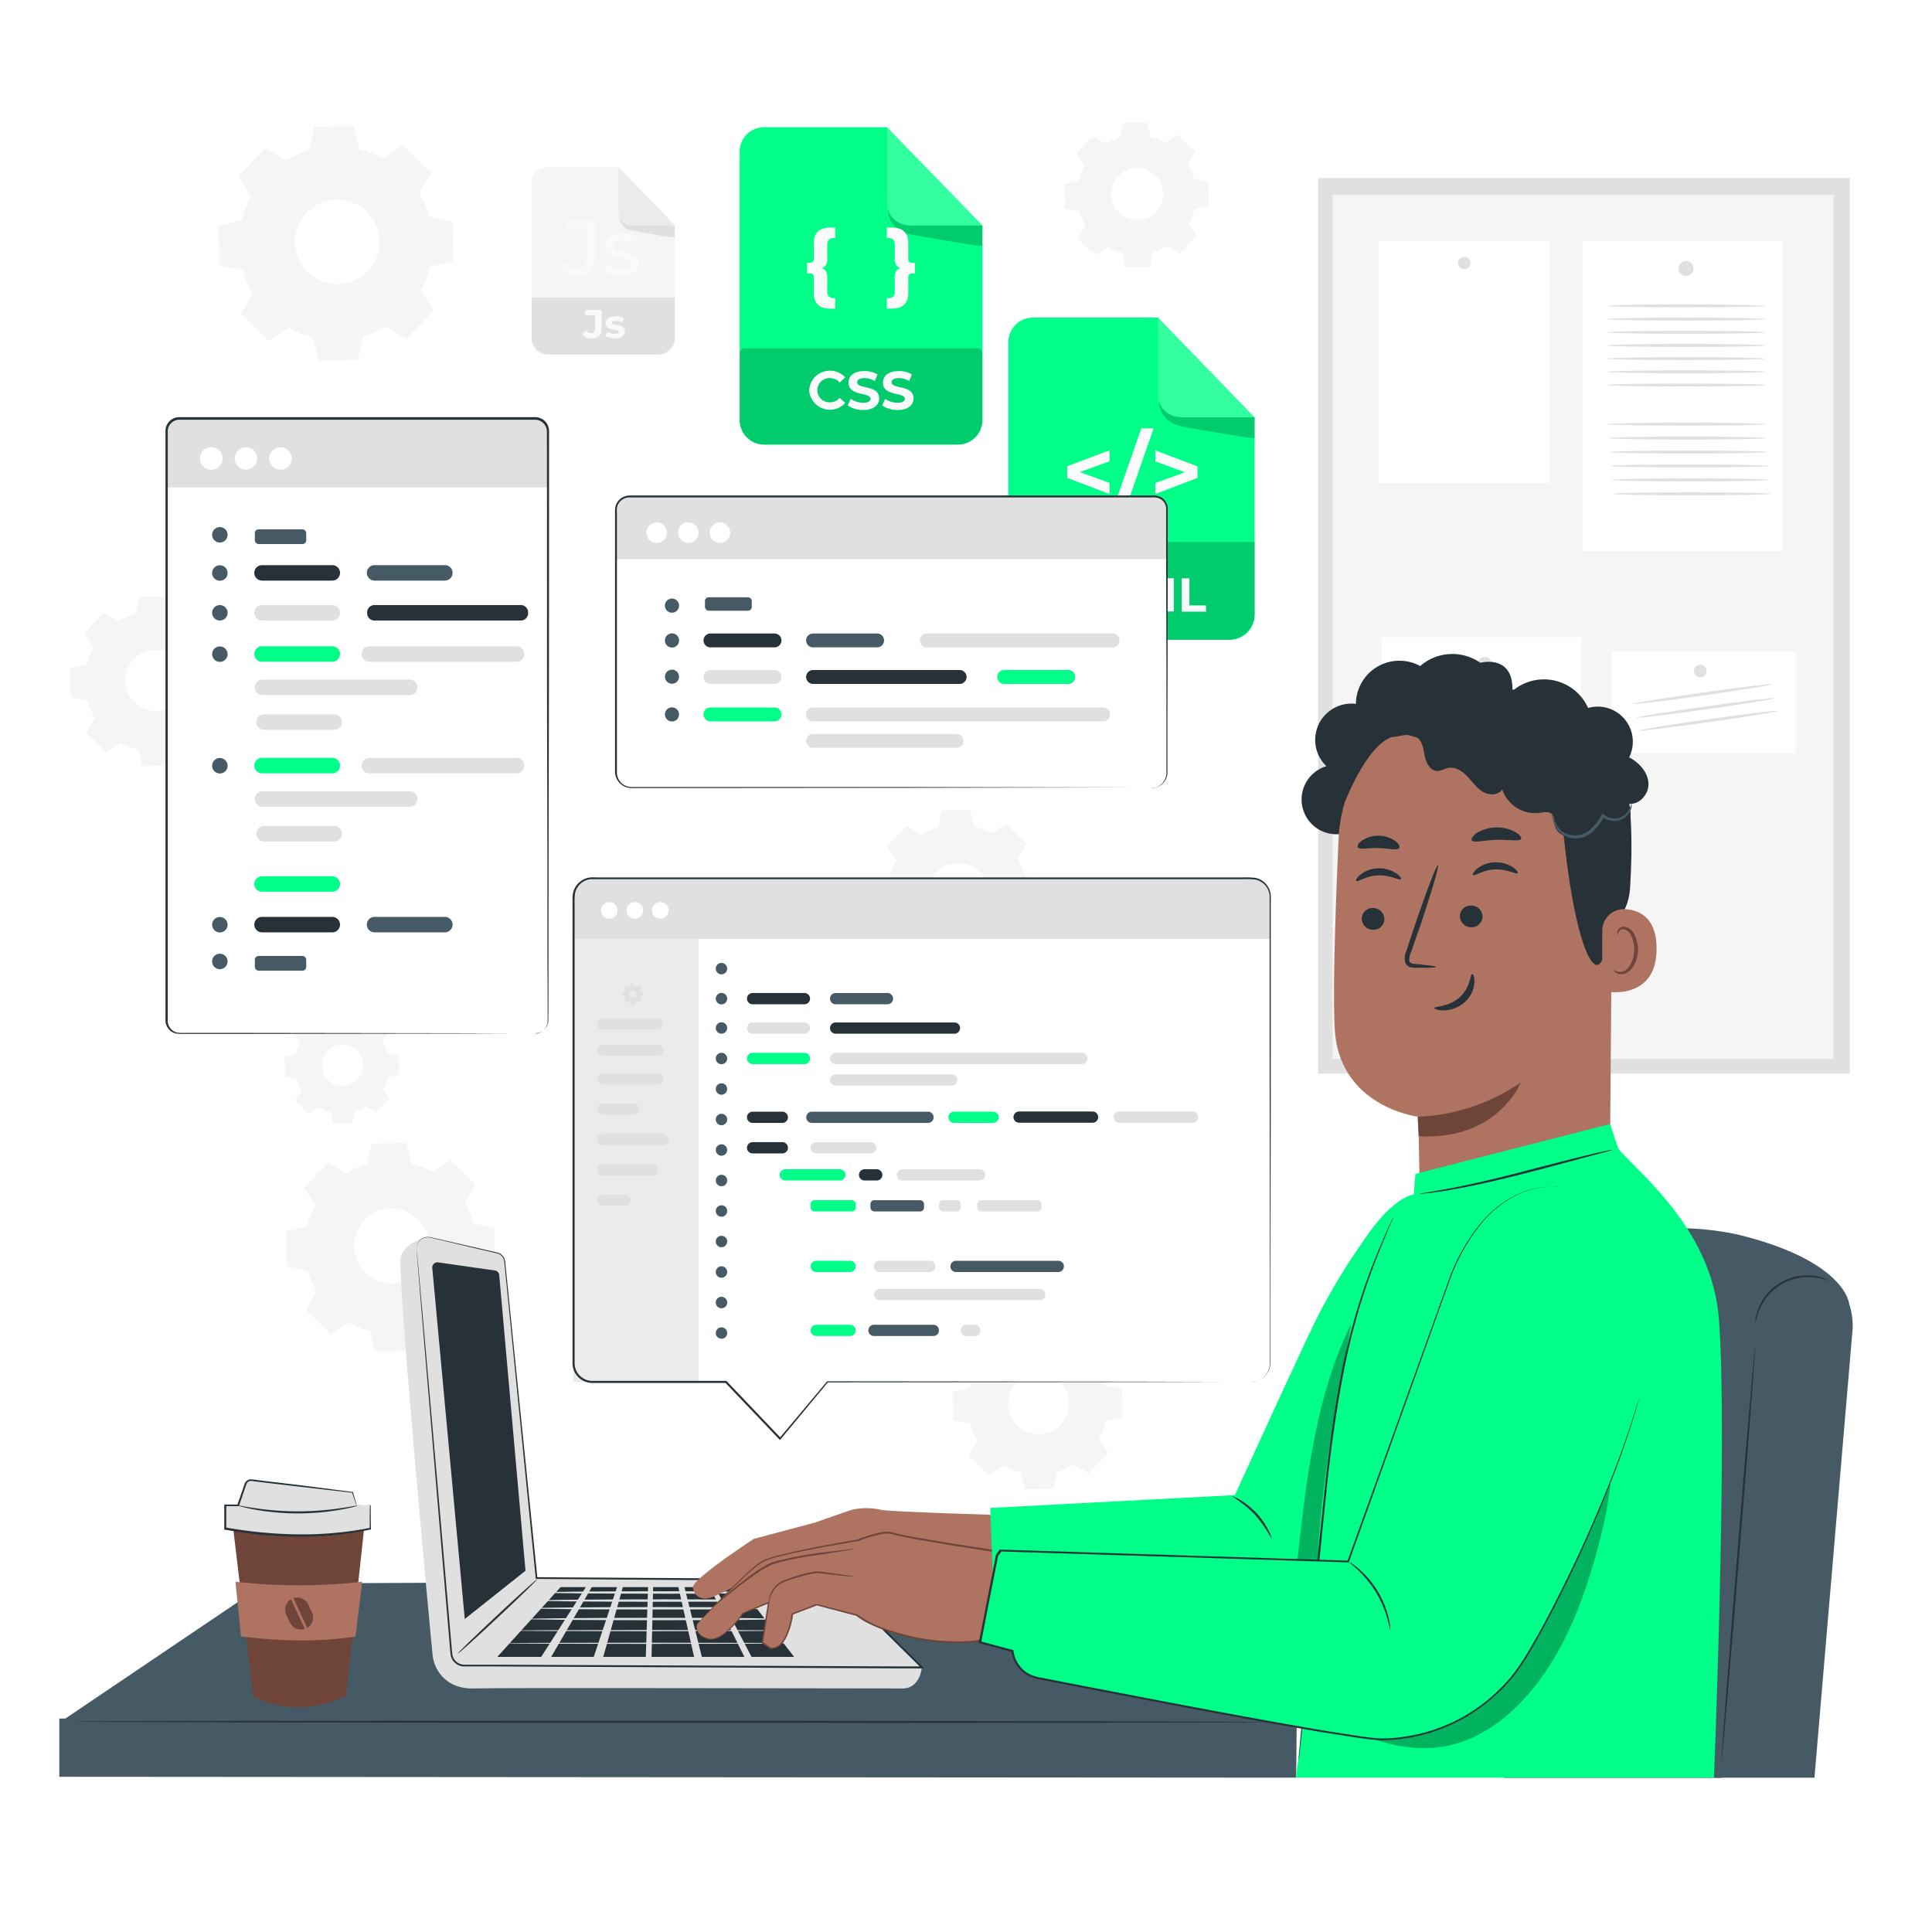 <svg class="animated" id="freepik_stories-hand-coding" xmlns="http://www.w3.org/2000/svg" viewBox="0 0 500 500" version="1.1" xmlns:xlink="http://www.w3.org/1999/xlink" xmlns:svgjs="http://svgjs.com/svgjs"><style>svg#freepik_stories-hand-coding:not(.animated) .animable {opacity: 0;}svg#freepik_stories-hand-coding.animated #freepik--Tabs--inject-222 {animation: 1.5s Infinite  linear floating;animation-delay: 0s;}            @keyframes floating {                0% {                    opacity: 1;                    transform: translateY(0px);                }                50% {                    transform: translateY(-10px);                }                100% {                    opacity: 1;                    transform: translateY(0px);                }            }        </style><g id="freepik--background-complete--inject-222" class="animable" style="transform-origin: 248.41px 208.575px;"><path d="M30.71,160.76a17.91,17.91,0,0,1,4.41-1.91l.9-4.37,7.38-.13,1.06,4.33a18.16,18.16,0,0,1,4.47,1.76L52.66,158l5.3,5.12-2.31,3.81a18.33,18.33,0,0,1,1.92,4.41l4.36.91.13,7.37-4.33,1.06A18.16,18.16,0,0,1,56,185.15l2.44,3.73-5.12,5.3-3.81-2.31a17.94,17.94,0,0,1-4.41,1.92l-.9,4.36-7.38.13L35.73,194a17.78,17.78,0,0,1-4.47-1.76l-3.73,2.45-5.3-5.13,2.31-3.81a18.26,18.26,0,0,1-1.92-4.4l-4.36-.91L18.13,173,22.46,172a18.23,18.23,0,0,1,1.76-4.48l-2.44-3.72,5.12-5.31,3.81,2.31Zm3.93,9.82a7.91,7.91,0,1,0,11.18-.19A7.91,7.91,0,0,0,34.64,170.58Z" style="fill: rgb(245, 245, 245); transform-origin: 40.095px 176.315px;" id="elxd7xw24ufdi" class="animable"></path><path d="M286.14,37.2a15.34,15.34,0,0,1,3.75-1.63l.78-3.72,6.27-.11.9,3.69a15.31,15.31,0,0,1,3.81,1.49l3.17-2.08,4.52,4.36-2,3.25A15.18,15.18,0,0,1,309,46.2l3.72.77.11,6.28-3.69.9a15.11,15.11,0,0,1-1.5,3.81l2.08,3.17-4.36,4.51-3.24-2a15.56,15.56,0,0,1-3.75,1.63L297.6,69l-6.28.11-.9-3.68a15.74,15.74,0,0,1-3.81-1.5L283.44,66l-4.51-4.36,2-3.24a15.25,15.25,0,0,1-1.63-3.76l-3.71-.77-.11-6.27,3.68-.91a15.42,15.42,0,0,1,1.5-3.8l-2.08-3.18,4.36-4.51,3.24,2Zm3.35,8.35a6.73,6.73,0,1,0,9.52-.16A6.73,6.73,0,0,0,289.49,45.55Z" style="fill: rgb(245, 245, 245); transform-origin: 294.155px 50.425px;" id="elnrfu8bzfvxh" class="animable"></path><path d="M74,41.46a25.13,25.13,0,0,1,6.1-2.65l1.25-6,10.19-.18,1.47,6A24.6,24.6,0,0,1,99.19,41l5.15-3.38,7.33,7.08L108.48,50a25.63,25.63,0,0,1,2.65,6.09l6,1.26.18,10.19-6,1.47a24.53,24.53,0,0,1-2.43,6.18l3.38,5.15-7.08,7.34L100,84.47a24.75,24.75,0,0,1-6.1,2.65l-1.25,6-10.19.17-1.47-6a25.15,25.15,0,0,1-6.18-2.43L69.6,88.29l-7.33-7.08L65.46,76a25.1,25.1,0,0,1-2.64-6.1l-6-1.25L56.6,58.4l6-1.46A25,25,0,0,1,65,50.75L61.65,45.6l7.08-7.33L74,41.46ZM79.43,55a10.93,10.93,0,1,0,15.46-.27A10.92,10.92,0,0,0,79.43,55Z" style="fill: rgb(245, 245, 245); transform-origin: 86.955px 62.96px;" id="el5m0mdd2u67a" class="animable"></path><path d="M238.38,216a18.07,18.07,0,0,1,4.41-1.91l.91-4.37,7.37-.13,1.06,4.33a18,18,0,0,1,4.47,1.76l3.73-2.44,5.3,5.12-2.3,3.81a17.91,17.91,0,0,1,1.91,4.41l4.36.91.13,7.37-4.33,1.06a18.13,18.13,0,0,1-1.75,4.47l2.44,3.73L261,249.4l-3.81-2.31a18.1,18.1,0,0,1-4.41,1.92l-.91,4.36-7.37.13-1.06-4.33a17.63,17.63,0,0,1-4.47-1.76l-3.73,2.45-5.31-5.13,2.31-3.8a18.07,18.07,0,0,1-1.91-4.41l-4.36-.91-.13-7.37,4.32-1.06a18.63,18.63,0,0,1,1.76-4.48L229.45,219l5.12-5.31,3.81,2.31Zm3.93,9.82a7.91,7.91,0,1,0,11.19-.19A7.92,7.92,0,0,0,242.31,225.8Z" style="fill: rgb(245, 245, 245); transform-origin: 247.785px 231.545px;" id="elydbcwyq9iij" class="animable"></path><path d="M259.15,347.92a18.33,18.33,0,0,1,4.41-1.92l.9-4.36,7.38-.13,1.06,4.33a17.78,17.78,0,0,1,4.47,1.76l3.73-2.44,5.3,5.12-2.31,3.81a18.26,18.26,0,0,1,1.92,4.4l4.36.91.13,7.37-4.33,1.07a18.16,18.16,0,0,1-1.76,4.47l2.44,3.72-5.12,5.31L277.92,379a17.91,17.91,0,0,1-4.41,1.91l-.9,4.37-7.38.13-1.06-4.33a18.16,18.16,0,0,1-4.47-1.76L256,381.79l-5.31-5.12,2.31-3.81a18.33,18.33,0,0,1-1.92-4.41l-4.36-.91-.13-7.37,4.33-1.06a18.16,18.16,0,0,1,1.76-4.47l-2.44-3.73,5.12-5.3,3.81,2.31Zm3.93,9.82a7.91,7.91,0,1,0,11.18-.2A7.9,7.9,0,0,0,263.08,357.74Z" style="fill: rgb(245, 245, 245); transform-origin: 268.545px 363.46px;" id="elvx7ovjhdpfm" class="animable"></path><path d="M82.16,265.36a12,12,0,0,1,3-1.29l.61-2.95,5-.08.71,2.91a12.57,12.57,0,0,1,3,1.19L97,263.49l3.58,3.46L99,269.52a12,12,0,0,1,1.29,3l2.94.61.09,5-2.92.72a12.1,12.1,0,0,1-1.19,3l1.65,2.52-3.45,3.57-2.57-1.56a12.41,12.41,0,0,1-3,1.3l-.62,2.94-5,.09-.71-2.92a12.57,12.57,0,0,1-3-1.19L80,288.2l-3.58-3.46L78,282.18a11.9,11.9,0,0,1-1.29-3l-2.94-.61-.09-5,2.92-.72a12.47,12.47,0,0,1,1.18-3l-1.64-2.51,3.45-3.58,2.57,1.56ZM84.81,272a5.33,5.33,0,1,0,7.54-.13A5.33,5.33,0,0,0,84.81,272Z" style="fill: rgb(245, 245, 245); transform-origin: 88.5px 275.875px;" id="elsnz11bjn4z" class="animable"></path><path d="M89.54,303.66A22.2,22.2,0,0,1,95,301.31l1.12-5.37,9.06-.16,1.3,5.32a22.11,22.11,0,0,1,5.5,2.17l4.58-3,6.52,6.29-2.84,4.68a22,22,0,0,1,2.35,5.42l5.37,1.12.16,9.06-5.32,1.3a22.11,22.11,0,0,1-2.17,5.5l3,4.58-6.29,6.52-4.68-2.84a22.4,22.4,0,0,1-5.42,2.36l-1.12,5.36-9.06.16-1.3-5.32a22.11,22.11,0,0,1-5.5-2.17l-4.58,3L79.12,339,82,334.32a22.23,22.23,0,0,1-2.36-5.42l-5.36-1.12-.16-9.06,5.32-1.3a22.11,22.11,0,0,1,2.17-5.5l-3-4.58,6.3-6.52,4.68,2.84Zm4.83,12.07a9.72,9.72,0,1,0,13.75-.24A9.73,9.73,0,0,0,94.37,315.73Z" style="fill: rgb(245, 245, 245); transform-origin: 101.12px 322.78px;" id="elzfk939yhwe" class="animable"></path><rect x="341.15" y="46.08" width="137.54" height="231.75" style="fill: rgb(224, 224, 224); transform-origin: 409.92px 161.955px;" id="elx0wpmrvo7ud" class="animable"></rect><rect x="344.86" y="50.44" width="129.66" height="223.58" style="fill: rgb(245, 245, 245); transform-origin: 409.69px 162.23px;" id="eliqmq1kfr46n" class="animable"></rect><rect x="409.69" y="62.38" width="51.7" height="80.22" style="fill: rgb(255, 255, 255); transform-origin: 435.54px 102.49px;" id="el0i32bin3c2vc" class="animable"></rect><path d="M438.29,69.47a1.93,1.93,0,1,1-1.93-1.93A1.93,1.93,0,0,1,438.29,69.47Z" style="fill: rgb(224, 224, 224); transform-origin: 436.36px 69.47px;" id="elqegmyrbopog" class="animable"></path><rect x="357.58" y="164.93" width="51.7" height="80.22" style="fill: rgb(255, 255, 255); transform-origin: 383.43px 205.04px;" id="el2c2q877iqdt" class="animable"></rect><path d="M386.18,172a1.93,1.93,0,1,1-1.93-1.93A1.93,1.93,0,0,1,386.18,172Z" style="fill: rgb(224, 224, 224); transform-origin: 384.25px 172px;" id="elbz27ajhe4qe" class="animable"></path><rect x="356.88" y="62.38" width="44.15" height="62.65" style="fill: rgb(255, 255, 255); transform-origin: 378.955px 93.705px;" id="elfmlfsmiceqg" class="animable"></rect><path d="M380.56,68.07a1.6,1.6,0,1,1-1.6-1.6A1.6,1.6,0,0,1,380.56,68.07Z" style="fill: rgb(224, 224, 224); transform-origin: 378.96px 68.07px;" id="elfnncix34vyv" class="animable"></path><g id="elq8xlyh6qhw"><rect x="417.19" y="168.62" width="47.52" height="26.33" style="fill: rgb(255, 255, 255); transform-origin: 440.95px 181.785px; transform: rotate(-6.44deg);" class="animable"></rect></g><circle cx="440.03" cy="173.66" r="1.64" style="fill: rgb(224, 224, 224); transform-origin: 440.03px 173.66px;" id="elxxjke60tgv8" class="animable"></circle><path d="M402.38,183.23c0,.22-8.11.39-18.13.39s-18.13-.17-18.13-.39,8.12-.38,18.13-.38S402.38,183,402.38,183.23Z" style="fill: rgb(224, 224, 224); transform-origin: 384.25px 183.235px;" id="el5atasydm7t" class="animable"></path><path d="M402.38,189c0,.21-8.11.39-18.13.39s-18.13-.18-18.13-.39,8.12-.38,18.13-.38S402.38,188.76,402.38,189Z" style="fill: rgb(224, 224, 224); transform-origin: 384.25px 189.005px;" id="ellqokqaztns" class="animable"></path><path d="M402.38,194.71c0,.21-8.11.39-18.13.39s-18.13-.18-18.13-.39,8.12-.38,18.13-.38S402.38,194.5,402.38,194.71Z" style="fill: rgb(224, 224, 224); transform-origin: 384.25px 194.715px;" id="elrascgruk2co" class="animable"></path><path d="M402.38,200.45c0,.21-8.11.39-18.13.39s-18.13-.18-18.13-.39,8.12-.38,18.13-.38S402.38,200.24,402.38,200.45Z" style="fill: rgb(224, 224, 224); transform-origin: 384.25px 200.455px;" id="elhy4xwofyct" class="animable"></path><path d="M402.38,206.19c0,.21-8.11.39-18.13.39s-18.13-.18-18.13-.39,8.12-.38,18.13-.38S402.38,206,402.38,206.19Z" style="fill: rgb(224, 224, 224); transform-origin: 384.25px 206.195px;" id="elqlmyt21c37e" class="animable"></path><path d="M402.38,211.93c0,.21-8.11.39-18.13.39s-18.13-.18-18.13-.39,8.12-.38,18.13-.38S402.38,211.72,402.38,211.93Z" style="fill: rgb(224, 224, 224); transform-origin: 384.25px 211.935px;" id="el50rllvmz03j" class="animable"></path><path d="M402.38,217.67c0,.21-8.11.39-18.13.39s-18.13-.18-18.13-.39,8.12-.38,18.13-.38S402.38,217.46,402.38,217.67Z" style="fill: rgb(224, 224, 224); transform-origin: 384.25px 217.675px;" id="elxi6vt8incsm" class="animable"></path><path d="M458.66,177.08c0,.21-8,1.52-17.9,2.92s-18,2.36-18,2.15,8-1.51,17.9-2.91S458.63,176.87,458.66,177.08Z" style="fill: rgb(224, 224, 224); transform-origin: 440.71px 179.615px;" id="elyy3b8at38re" class="animable"></path><path d="M459.38,180.67c0,.21-8,1.52-17.9,2.92s-18,2.36-18,2.15,8-1.51,17.9-2.91S459.35,180.46,459.38,180.67Z" style="fill: rgb(224, 224, 224); transform-origin: 441.43px 183.205px;" id="ellwt0qaqtucj" class="animable"></path><path d="M460,184c0,.21-8,1.52-17.9,2.91s-18,2.37-18,2.16,8-1.52,17.9-2.92S460,183.78,460,184Z" style="fill: rgb(224, 224, 224); transform-origin: 442.05px 186.534px;" id="el4hwgcq14lzp" class="animable"></path><path d="M456.84,79.16c0,.22-9.17.39-20.48.39s-20.49-.17-20.49-.39,9.17-.38,20.49-.38S456.84,79,456.84,79.16Z" style="fill: rgb(224, 224, 224); transform-origin: 436.355px 79.165px;" id="elglqzc4a8mif" class="animable"></path><path d="M456.84,82.58c0,.21-9.17.38-20.48.38s-20.49-.17-20.49-.38,9.17-.39,20.49-.39S456.84,82.36,456.84,82.58Z" style="fill: rgb(224, 224, 224); transform-origin: 436.355px 82.575px;" id="elxdfenxy63n8" class="animable"></path><path d="M456.84,86c0,.21-9.17.39-20.48.39s-20.49-.18-20.49-.39,9.17-.39,20.49-.39S456.84,85.78,456.84,86Z" style="fill: rgb(224, 224, 224); transform-origin: 436.355px 86px;" id="elqysdnny54q" class="animable"></path><path d="M456.84,89.4c0,.22-9.17.39-20.48.39s-20.49-.17-20.49-.39S425,89,436.36,89,456.84,89.19,456.84,89.4Z" style="fill: rgb(224, 224, 224); transform-origin: 436.355px 89.395px;" id="elry5gmwnrmus" class="animable"></path><path d="M456.84,92.82c0,.21-9.17.38-20.48.38s-20.49-.17-20.49-.38,9.17-.39,20.49-.39S456.84,92.6,456.84,92.82Z" style="fill: rgb(224, 224, 224); transform-origin: 436.355px 92.815px;" id="elzpa98oemmjs" class="animable"></path><path d="M456.84,96.23c0,.21-9.17.38-20.48.38s-20.49-.17-20.49-.38,9.17-.39,20.49-.39S456.84,96,456.84,96.23Z" style="fill: rgb(224, 224, 224); transform-origin: 436.355px 96.225px;" id="elj57xe5a50wg" class="animable"></path><path d="M456.84,99.64c0,.21-9.17.39-20.48.39s-20.49-.18-20.49-.39,9.17-.38,20.49-.38S456.84,99.43,456.84,99.64Z" style="fill: rgb(224, 224, 224); transform-origin: 436.355px 99.645px;" id="elbqoxowzklkg" class="animable"></path><path d="M456.84,109.77c0,.21-9.17.38-20.48.38s-20.49-.17-20.49-.38,9.17-.39,20.49-.39S456.84,109.56,456.84,109.77Z" style="fill: rgb(224, 224, 224); transform-origin: 436.355px 109.765px;" id="el6dvy0wp51ap" class="animable"></path><path d="M457.13,113.37c0,.22-9.17.39-20.48.39s-20.49-.17-20.49-.39,9.17-.38,20.49-.38S457.13,113.16,457.13,113.37Z" style="fill: rgb(224, 224, 224); transform-origin: 436.645px 113.375px;" id="elfv5r3b9gu6l" class="animable"></path><path d="M457.42,117c0,.21-9.18.38-20.49.38s-20.48-.17-20.48-.38,9.17-.39,20.48-.39S457.42,116.77,457.42,117Z" style="fill: rgb(224, 224, 224); transform-origin: 436.935px 116.995px;" id="ellbhjtdspxn" class="animable"></path><path d="M457.7,120.58c0,.22-9.17.39-20.48.39s-20.48-.17-20.48-.39,9.17-.38,20.48-.38S457.7,120.37,457.7,120.58Z" style="fill: rgb(224, 224, 224); transform-origin: 437.22px 120.585px;" id="elbnf7tnt1l9m" class="animable"></path><path d="M458,124.19c0,.21-9.17.38-20.48.38S417,124.4,417,124.19s9.16-.39,20.48-.39S458,124,458,124.19Z" style="fill: rgb(224, 224, 224); transform-origin: 437.5px 124.185px;" id="elhvpra6k2nhf" class="animable"></path><path d="M458.28,127.79c0,.22-9.17.39-20.48.39s-20.49-.17-20.49-.39,9.17-.38,20.49-.38S458.28,127.58,458.28,127.79Z" style="fill: rgb(224, 224, 224); transform-origin: 437.795px 127.795px;" id="elxkl26bk4v0b" class="animable"></path><path d="M170.93,91.76H141.3a3.71,3.71,0,0,1-3.71-3.7V47a3.71,3.71,0,0,1,3.71-3.7h18.79l14.55,15V88.06A3.71,3.71,0,0,1,170.93,91.76Z" style="fill: rgb(245, 245, 245); transform-origin: 156.115px 67.53px;" id="elzhguspc3bn" class="animable"></path><path d="M137.59,77.07h37.05a0,0,0,0,1,0,0V87.23a4.53,4.53,0,0,1-4.53,4.53h-28a4.53,4.53,0,0,1-4.53-4.53V77.07A0,0,0,0,1,137.59,77.07Z" style="fill: rgb(224, 224, 224); transform-origin: 156.11px 84.415px;" id="elfyv062k134n" class="animable"></path><path d="M150.72,86.55l.93-1.12a1.68,1.68,0,0,0,1.35.8c.67,0,1-.41,1-1.21V81.57h-2.54V80.23h4.21v4.7a2.34,2.34,0,0,1-2.61,2.67A2.93,2.93,0,0,1,150.72,86.55Z" style="fill: rgb(250, 250, 250); transform-origin: 153.208px 83.924px;" id="el0l0e0pt2zkp" class="animable"></path><path d="M156.69,87l.54-1.16a3.85,3.85,0,0,0,1.94.54c.75,0,1-.2,1-.51,0-.91-3.37,0-3.37-2.2,0-1.06.95-1.81,2.58-1.81a4.54,4.54,0,0,1,2.14.49L161,83.46a3.21,3.21,0,0,0-1.61-.41c-.73,0-1,.22-1,.51,0,1,3.37,0,3.37,2.23,0,1-1,1.77-2.63,1.77A4.84,4.84,0,0,1,156.69,87Z" style="fill: rgb(250, 250, 250); transform-origin: 159.225px 84.711px;" id="els908xopjec" class="animable"></path><path d="M145.44,69.35,146.6,68a3.49,3.49,0,0,0,2.92,1.66c1.59,0,2.41-1,2.41-2.84V58.94h-5.07V57.19h7v9.52c0,3.12-1.52,4.67-4.39,4.67A4.89,4.89,0,0,1,145.44,69.35Z" style="fill: rgb(250, 250, 250); transform-origin: 149.65px 64.285px;" id="elbbde6tvufbu" class="animable"></path><path d="M156.38,70.09l.8-1.52a6.81,6.81,0,0,0,3.72,1.1c1.79,0,2.53-.54,2.53-1.44,0-2.38-6.71-.32-6.71-4.55,0-1.9,1.7-3.18,4.43-3.18a7.71,7.71,0,0,1,3.86,1L164.19,63a5.54,5.54,0,0,0-3.06-.84c-1.69,0-2.51.62-2.51,1.46,0,2.51,6.73.46,6.73,4.59,0,1.92-1.76,3.15-4.59,3.15A7.65,7.65,0,0,1,156.38,70.09Z" style="fill: rgb(250, 250, 250); transform-origin: 160.865px 65.931px;" id="elmkvs9a46i9f" class="animable"></path><path d="M160.09,43.33V54.87a3.45,3.45,0,0,0,3.45,3.45h11.1Z" style="fill: rgb(235, 235, 235); transform-origin: 167.365px 50.825px;" id="el0ph88gf3ht1" class="animable"></path><path d="M160.24,55.88a3.84,3.84,0,0,0,3,3.72c.11,0,.24.06.36.09,1.45.26,11,2,11,1.73v-3.1h-11.1S160.77,58.23,160.24,55.88Z" style="fill: rgb(224, 224, 224); transform-origin: 167.42px 58.664px;" id="eluas5ptcmyg" class="animable"></path></g><g id="freepik--Table--inject-222" class="animable" style="transform-origin: 175.73px 434.33px;"><polygon points="15.88 445.46 68.66 409.82 324.41 408.6 336.11 446 15.88 445.46" style="fill: rgb(69, 90, 100); transform-origin: 175.995px 427.3px;" id="elwt2dfz8eezl" class="animable"></polygon><polygon points="335.45 460.06 15.35 459.83 15.35 444.76 335.59 445.76 335.45 460.06" style="fill: rgb(69, 90, 100); transform-origin: 175.47px 452.41px;" id="elym9engszt2g" class="animable"></polygon><path d="M327.6,445.68c0,.14-69.13.23-154.37.19s-154.38-.19-154.38-.34,69.11-.23,154.38-.19S327.6,445.53,327.6,445.68Z" style="fill: rgb(38, 50, 56); transform-origin: 173.225px 445.605px;" id="elfdpb93ogfn" class="animable"></path></g><g id="freepik--Files--inject-222" class="animable animator-active" style="transform-origin: 258.08px 99.255px;"><path d="M248,115.07H197.72a6.29,6.29,0,0,1-6.29-6.29V39.22a6.28,6.28,0,0,1,6.29-6.28h31.87l24.67,25.42v50.42A6.29,6.29,0,0,1,248,115.07Z" style="fill: rgb(0, 255, 136); transform-origin: 222.845px 74.005px;" id="elusv1wmkcksj" class="animable"></path><g id="elyp48bkdnia"><g style="opacity: 0.2; transform-origin: 222.835px 102.61px;" class="animable"><path d="M192.67,90.15H253a1.24,1.24,0,0,1,1.24,1.24v17.2a6.48,6.48,0,0,1-6.48,6.48H197.91a6.48,6.48,0,0,1-6.48-6.48V91.39A1.24,1.24,0,0,1,192.67,90.15Z" id="ela9fvi1xzxct" class="animable" style="transform-origin: 222.835px 102.61px;"></path></g></g><g id="el5i24fezq2ae"><g style="opacity: 0.2; transform-origin: 241.925px 45.65px;" class="animable"><path d="M229.59,32.94V52.51a5.84,5.84,0,0,0,5.84,5.85h18.83Z" style="fill: rgb(255, 255, 255); transform-origin: 241.925px 45.65px;" id="eluoeoaamx8g" class="animable"></path></g></g><g id="eld631iap23nt"><g style="opacity: 0.2; transform-origin: 242.049px 58.941px;" class="animable"><path d="M229.84,54.23S229.6,59,235,60.54a6.21,6.21,0,0,0,.62.14c2.46.44,18.64,3.31,18.64,2.94V58.36H235.43S230.73,58.2,229.84,54.23Z" id="eltb4ekk00ql" class="animable" style="transform-origin: 242.049px 58.941px;"></path></g></g><path d="M209.41,101a5.38,5.38,0,0,1,9.33-3.33L217.29,99a3.16,3.16,0,0,0-2.46-1.14,3.13,3.13,0,1,0,0,6.25,3.12,3.12,0,0,0,2.46-1.16l1.45,1.34a5.37,5.37,0,0,1-9.33-3.3Z" style="fill: rgb(250, 250, 250); transform-origin: 214.075px 100.988px;" id="elxxnr8d3ey8p" class="animable"></path><path d="M219.4,104.93l.77-1.7a5.73,5.73,0,0,0,3.23,1c1.34,0,1.88-.44,1.88-1,0-1.83-5.68-.57-5.68-4.2,0-1.67,1.34-3,4.12-3a6.57,6.57,0,0,1,3.39.87l-.7,1.72a5.49,5.49,0,0,0-2.71-.77c-1.34,0-1.85.5-1.85,1.11,0,1.8,5.68.56,5.68,4.15,0,1.63-1.36,3-4.15,3A7,7,0,0,1,219.4,104.93Z" style="fill: rgb(250, 250, 250); transform-origin: 223.465px 101.07px;" id="elkigfk70cxhl" class="animable"></path><path d="M228.31,104.93l.76-1.7a5.78,5.78,0,0,0,3.23,1c1.34,0,1.88-.44,1.88-1,0-1.83-5.68-.57-5.68-4.2,0-1.67,1.34-3,4.12-3a6.57,6.57,0,0,1,3.39.87l-.7,1.72a5.46,5.46,0,0,0-2.71-.77c-1.34,0-1.85.5-1.85,1.11,0,1.8,5.68.56,5.68,4.15,0,1.63-1.35,3-4.15,3A6.92,6.92,0,0,1,228.31,104.93Z" style="fill: rgb(250, 250, 250); transform-origin: 232.37px 101.07px;" id="elv86nsveuaof" class="animable"></path><path d="M212.6,69.38c1,.32,1.51,1,1.51,2.52v3.59a1.48,1.48,0,0,0,1.64,1.66h.4v2.74h-1.3c-2.81,0-4.24-1.44-4.24-4V71.81a.92.92,0,0,0-1-1.06h-.74V68h.74a.91.91,0,0,0,1-1.05V62.89c0-2.58,1.43-4,4.24-4h1.3v2.73h-.4a1.48,1.48,0,0,0-1.64,1.67v3.59C214.11,68.42,213.64,69.07,212.6,69.38Z" style="fill: rgb(250, 250, 250); transform-origin: 212.51px 69.39px;" id="eliflyz7iulm" class="animable"></path><path d="M236.81,68v2.74h-.75c-.6,0-1,.34-1,1.06v4.06c0,2.58-1.44,4-4.25,4h-1.3V77.15h.41a1.48,1.48,0,0,0,1.64-1.66V71.9c0-1.55.47-2.2,1.5-2.52-1-.31-1.5-1-1.5-2.51V63.28a1.48,1.48,0,0,0-1.64-1.67h-.41V58.88h1.3c2.81,0,4.25,1.43,4.25,4V67c0,.72.38,1.05,1,1.05Z" style="fill: rgb(250, 250, 250); transform-origin: 233.16px 69.37px;" id="el5u47mi3ms3v" class="animable"></path><path d="M318.34,165.57h-51a6.38,6.38,0,0,1-6.38-6.39V88.57a6.38,6.38,0,0,1,6.38-6.38h32.35l25,25.81v51.18A6.38,6.38,0,0,1,318.34,165.57Z" style="fill: rgb(0, 255, 136); transform-origin: 292.825px 123.88px;" id="el3tixkbfek16" class="animable"></path><g id="eltxuy48vi0y"><g style="opacity: 0.2; transform-origin: 292.83px 152.92px;" class="animable"><path d="M260.95,140.27h63.78a0,0,0,0,1,0,0v18.4a6.9,6.9,0,0,1-6.9,6.9h-50a6.9,6.9,0,0,1-6.9-6.9v-18.4A0,0,0,0,1,260.95,140.27Z" id="eln44omrg686p" class="animable" style="transform-origin: 292.83px 152.92px;"></path></g></g><g id="eliinq2bcko8k"><g style="opacity: 0.2; transform-origin: 312.2px 95.095px;" class="animable"><path d="M299.68,82.19v19.87a5.94,5.94,0,0,0,5.94,5.94h19.1Z" style="fill: rgb(255, 255, 255); transform-origin: 312.2px 95.095px;" id="ela4limouq5l" class="animable"></path></g></g><g id="el6mly5sst469"><g style="opacity: 0.2; transform-origin: 312.329px 108.596px;" class="animable"><path d="M299.94,103.81s-.25,4.82,5.24,6.4a5.82,5.82,0,0,0,.63.14c2.49.45,18.91,3.37,18.91,3V108h-19.1S300.85,107.84,299.94,103.81Z" id="eljcuy7eymde" class="animable" style="transform-origin: 312.329px 108.596px;"></path></g></g><path d="M287.14,119.38l-7.66,2.8,7.66,2.78v2.88l-10.95-4.16v-3l10.95-4.16Z" style="fill: rgb(250, 250, 250); transform-origin: 281.665px 122.18px;" id="el6dr6cjq1zmv" class="animable"></path><path d="M295.37,110.87h3.19L291,132.53h-3.19Z" style="fill: rgb(250, 250, 250); transform-origin: 293.185px 121.7px;" id="eliiwtvhxzww" class="animable"></path><path d="M309.92,120.69v3L299,127.84V125l7.66-2.78-7.66-2.8v-2.85Z" style="fill: rgb(250, 250, 250); transform-origin: 304.46px 122.205px;" id="eldgw1d60t1gh" class="animable"></path><path d="M284.53,149.68v8.57h-2v-3.51h-3.89v3.51h-2v-8.57h2v3.38h3.89v-3.38Z" style="fill: rgb(250, 250, 250); transform-origin: 280.585px 153.965px;" id="ell3bz71j8e8b" class="animable"></path><path d="M288.34,151.3H285.6v-1.62h7.47v1.62h-2.75v6.95h-2Z" style="fill: rgb(250, 250, 250); transform-origin: 289.335px 153.965px;" id="elh2vy4zjkw1" class="animable"></path><path d="M301.93,158.25v-5.14l-2.52,4.24h-.9L296,153.22v5h-1.86v-8.57h1.64L299,155l3.16-5.33h1.63l0,8.57Z" style="fill: rgb(250, 250, 250); transform-origin: 298.965px 153.95px;" id="elsh3snmedsej" class="animable"></path><path d="M305.82,149.68h2v7h4.3v1.61h-6.29Z" style="fill: rgb(250, 250, 250); transform-origin: 308.97px 153.985px;" id="els8i0qssod5n" class="animable"></path></g><g id="freepik--Tabs--inject-222" class="animable" style="transform-origin: 185.86px 240.32px;"><rect x="43.03" y="108.37" width="98.74" height="159.15" rx="3.06" style="fill: rgb(255, 255, 255); transform-origin: 92.4px 187.945px;" id="ellly99wk923t" class="animable"></rect><path d="M46.64,108.37H138.3a3.47,3.47,0,0,1,3.47,3.47v14.31a0,0,0,0,1,0,0H43a0,0,0,0,1,0,0V112A3.61,3.61,0,0,1,46.64,108.37Z" style="fill: rgb(224, 224, 224); transform-origin: 92.385px 117.26px;" id="eld5f5mtkserh" class="animable"></path><path d="M138.46,267.52a4,4,0,0,0,1.27-.28,3.34,3.34,0,0,0,2-3c0-3.41,0-8.42-.05-14.87,0-12.91,0-31.58-.08-54.65s0-50.56-.06-81.07v-1.43a4.63,4.63,0,0,0-.12-1.36,3.1,3.1,0,0,0-3-2.24h-92a3,3,0,0,0-3,2.8c0,.51,0,1.08,0,1.62v44.83c0,16.6,0,32.62,0,47.88s0,29.75,0,43.32c0,3.39,0,6.73,0,10v4.86a3.15,3.15,0,0,0,2.46,3.31,15.76,15.76,0,0,0,2.3.07H63.76l54.66.08,14.86.05,3.86,0,1.32,0-1.32,0-3.86,0-14.86.05-54.66.08H48a17.67,17.67,0,0,1-2.39-.08,3.5,3.5,0,0,1-2.07-1.32,3.6,3.6,0,0,1-.71-2.38c0-1.6,0-3.22,0-4.86v-10c0-13.57,0-28.07,0-43.32s0-31.28,0-47.88q0-12.47,0-25.33v-19.5c0-.55,0-1.07,0-1.66a3.51,3.51,0,0,1,.57-1.66,3.58,3.58,0,0,1,3-1.62h92.05a3.55,3.55,0,0,1,1.51.31,3.59,3.59,0,0,1,2,2.28,5.5,5.5,0,0,1,.13,1.49v1.43c0,30.51,0,58-.06,81.07s-.06,41.74-.08,54.65c0,6.45,0,11.46-.05,14.87a3.36,3.36,0,0,1-.76,2.09,3.51,3.51,0,0,1-1.31,1,3.86,3.86,0,0,1-1,.23Z" style="fill: rgb(38, 50, 56); transform-origin: 92.46px 187.77px;" id="elrau96d8ngtp" class="animable"></path><path d="M57.59,118.65a2.92,2.92,0,1,1-2.92-2.92A2.91,2.91,0,0,1,57.59,118.65Z" style="fill: rgb(255, 255, 255); transform-origin: 54.67px 118.65px;" id="eleycqpwc6nam" class="animable"></path><circle cx="63.64" cy="118.65" r="2.91" style="fill: rgb(255, 255, 255); transform-origin: 63.64px 118.65px;" id="elr8uy16mu2xb" class="animable"></circle><circle cx="72.6" cy="118.65" r="2.91" style="fill: rgb(255, 255, 255); transform-origin: 72.6px 118.65px;" id="el3ilnsoo7fi3" class="animable"></circle><path d="M86,150.26H67.81a2,2,0,0,1-2-2h0a2,2,0,0,1,2-2H86a2,2,0,0,1,2,2h0A2,2,0,0,1,86,150.26Z" style="fill: rgb(38, 50, 56); transform-origin: 76.905px 148.26px;" id="elem088760dbs" class="animable"></path><path d="M86,160.59H67.81a2,2,0,0,1-2-2h0a2,2,0,0,1,2-2H86a2,2,0,0,1,2,2h0A2,2,0,0,1,86,160.59Z" style="fill: rgb(224, 224, 224); transform-origin: 76.905px 158.59px;" id="elwyj5ax5n5ir" class="animable"></path><path d="M86.52,188.88H68.33a2,2,0,0,1-2-2h0a2,2,0,0,1,2-2H86.52a2,2,0,0,1,2,2h0A2,2,0,0,1,86.52,188.88Z" style="fill: rgb(224, 224, 224); transform-origin: 77.425px 186.88px;" id="elq6gwvme02o" class="animable"></path><path d="M86,171.26H67.81a2,2,0,0,1-2-2h0a2,2,0,0,1,2-2H86a2,2,0,0,1,2,2h0A2,2,0,0,1,86,171.26Z" style="fill: rgb(0, 255, 136); transform-origin: 76.905px 169.26px;" id="elj8n5mind6qk" class="animable"></path><path d="M86,230.78H67.81a2,2,0,0,1-2-2h0a2,2,0,0,1,2-2H86a2,2,0,0,1,2,2h0A2,2,0,0,1,86,230.78Z" style="fill: rgb(0, 255, 136); transform-origin: 76.905px 228.78px;" id="elfl18r2q99uq" class="animable"></path><path d="M115.13,150.26H96.94a2,2,0,0,1-2-2h0a2,2,0,0,1,2-2h18.19a2,2,0,0,1,2,2h0A2,2,0,0,1,115.13,150.26Z" style="fill: rgb(69, 90, 100); transform-origin: 106.035px 148.26px;" id="eliz561nphkpa" class="animable"></path><path d="M134.82,160.59h-38a1.89,1.89,0,0,1-1.8-2h0a1.89,1.89,0,0,1,1.8-2h38.05a1.89,1.89,0,0,1,1.8,2h0A1.89,1.89,0,0,1,134.82,160.59Z" style="fill: rgb(38, 50, 56); transform-origin: 115.845px 158.59px;" id="eln3ccnnsqmq" class="animable"></path><path d="M133.79,171.26H95.49a1.91,1.91,0,0,1-1.86-2h0a1.91,1.91,0,0,1,1.86-2h38.3a1.91,1.91,0,0,1,1.86,2h0A1.91,1.91,0,0,1,133.79,171.26Z" style="fill: rgb(224, 224, 224); transform-origin: 114.64px 169.26px;" id="elqh1675e26d" class="animable"></path><path d="M106.12,179.89H67.82a1.91,1.91,0,0,1-1.86-2h0a1.91,1.91,0,0,1,1.86-2h38.3a1.91,1.91,0,0,1,1.86,2h0A1.91,1.91,0,0,1,106.12,179.89Z" style="fill: rgb(224, 224, 224); transform-origin: 86.97px 177.89px;" id="el77uro56y7j" class="animable"></path><path d="M58.9,148.29a2,2,0,1,1-2-2A2,2,0,0,1,58.9,148.29Z" style="fill: rgb(69, 90, 100); transform-origin: 56.9px 148.29px;" id="el9ze0oqy8l4" class="animable"></path><path d="M58.9,138.41a2,2,0,1,1-2-2A2,2,0,0,1,58.9,138.41Z" style="fill: rgb(69, 90, 100); transform-origin: 56.9px 138.41px;" id="elqbka8pbh7mj" class="animable"></path><path d="M58.9,158.59a2,2,0,1,1-2-2A2,2,0,0,1,58.9,158.59Z" style="fill: rgb(69, 90, 100); transform-origin: 56.9px 158.59px;" id="elsce6zac6j1l" class="animable"></path><path d="M58.9,169.29a2,2,0,1,1-2-2A2,2,0,0,1,58.9,169.29Z" style="fill: rgb(69, 90, 100); transform-origin: 56.9px 169.29px;" id="elt6du4hxzj4" class="animable"></path><path d="M86.52,217.76H68.33a2,2,0,0,1-2-2h0a2,2,0,0,1,2-2H86.52a2,2,0,0,1,2,2h0A2,2,0,0,1,86.52,217.76Z" style="fill: rgb(224, 224, 224); transform-origin: 77.425px 215.76px;" id="elenok0is80x" class="animable"></path><path d="M86,200.14H67.81a2,2,0,0,1-2-2h0a2,2,0,0,1,2-2H86a2,2,0,0,1,2,2h0A2,2,0,0,1,86,200.14Z" style="fill: rgb(0, 255, 136); transform-origin: 76.905px 198.14px;" id="elyrih8h27ey" class="animable"></path><path d="M133.79,200.14H95.49a1.91,1.91,0,0,1-1.86-2h0a1.91,1.91,0,0,1,1.86-2h38.3a1.91,1.91,0,0,1,1.86,2h0A1.91,1.91,0,0,1,133.79,200.14Z" style="fill: rgb(224, 224, 224); transform-origin: 114.64px 198.14px;" id="elrdxlu916vys" class="animable"></path><path d="M106.12,208.77H67.82a1.91,1.91,0,0,1-1.86-2h0a1.91,1.91,0,0,1,1.86-2h38.3a1.91,1.91,0,0,1,1.86,2h0A1.91,1.91,0,0,1,106.12,208.77Z" style="fill: rgb(224, 224, 224); transform-origin: 86.97px 206.77px;" id="elr4w6y1bynn" class="animable"></path><path d="M58.9,198.17a2,2,0,1,1-2-2A2,2,0,0,1,58.9,198.17Z" style="fill: rgb(69, 90, 100); transform-origin: 56.9px 198.17px;" id="elj5bvbjo5lm" class="animable"></path><rect x="65.95" y="136.99" width="13.3" height="3.81" rx="0.96" style="fill: rgb(69, 90, 100); transform-origin: 72.6px 138.895px;" id="el0v3tbvwkbwn" class="animable"></rect><path d="M86,241.29H67.81a2,2,0,0,1-2-2h0a2,2,0,0,1,2-2H86a2,2,0,0,1,2,2h0A2,2,0,0,1,86,241.29Z" style="fill: rgb(38, 50, 56); transform-origin: 76.905px 239.29px;" id="elv0xfie4ad7s" class="animable"></path><path d="M115.13,241.29H96.94a2,2,0,0,1-2-2h0a2,2,0,0,1,2-2h18.19a2,2,0,0,1,2,2h0A2,2,0,0,1,115.13,241.29Z" style="fill: rgb(69, 90, 100); transform-origin: 106.035px 239.29px;" id="el0ust6zf6w3bp" class="animable"></path><path d="M58.9,239.32a2,2,0,1,1-2-2A2,2,0,0,1,58.9,239.32Z" style="fill: rgb(69, 90, 100); transform-origin: 56.9px 239.32px;" id="elel13edra4qg" class="animable"></path><path d="M58.9,248.82a2,2,0,1,1-2-2A2,2,0,0,1,58.9,248.82Z" style="fill: rgb(69, 90, 100); transform-origin: 56.9px 248.82px;" id="el6oo4nlohtf" class="animable"></path><rect x="65.95" y="247.4" width="13.3" height="3.81" rx="0.96" style="fill: rgb(69, 90, 100); transform-origin: 72.6px 249.305px;" id="el4kbc9jyv4ey" class="animable"></rect><rect x="148.36" y="242.95" width="180.35" height="114.72" style="fill: rgb(255, 255, 255); transform-origin: 238.535px 300.31px;" id="elf9q3fc8mpan" class="animable"></rect><rect x="148.36" y="242.95" width="32.48" height="114.72" style="fill: rgb(235, 235, 235); transform-origin: 164.6px 300.31px;" id="el5pfh5sxv8ln" class="animable"></rect><path d="M162.64,255.33a2.14,2.14,0,0,1,.54-.23l.11-.54h.9l.14.53a2.27,2.27,0,0,1,.54.22l.46-.3.65.62-.28.47a2.14,2.14,0,0,1,.23.54l.54.11v.91l-.53.13a2,2,0,0,1-.21.55l.3.45-.63.65-.47-.28a2.17,2.17,0,0,1-.54.24l-.11.53-.91,0-.13-.53a2.27,2.27,0,0,1-.54-.22l-.46.3-.65-.63.28-.47a2.14,2.14,0,0,1-.23-.54l-.54-.11v-.9l.53-.13a2.16,2.16,0,0,1,.21-.55l-.3-.46.63-.65.47.28Zm.48,1.21a1,1,0,0,0,0,1.37,1,1,0,0,0,1.38,0,1,1,0,0,0-1.4-1.35Z" style="fill: rgb(224, 224, 224); transform-origin: 163.785px 257.245px;" id="eljn0s1ag05e" class="animable"></path><path d="M170.14,280.68H156a1.45,1.45,0,0,1-1.45-1.46h0a1.45,1.45,0,0,1,1.45-1.45h14.16a1.45,1.45,0,0,1,1.46,1.45h0A1.46,1.46,0,0,1,170.14,280.68Z" style="fill: rgb(224, 224, 224); transform-origin: 163.085px 279.225px;" id="elqhmn65qorc" class="animable"></path><path d="M170.14,273.27H156a1.46,1.46,0,0,1-1.45-1.46h0a1.45,1.45,0,0,1,1.45-1.45h14.16a1.45,1.45,0,0,1,1.46,1.45h0A1.46,1.46,0,0,1,170.14,273.27Z" style="fill: rgb(224, 224, 224); transform-origin: 163.085px 271.815px;" id="el98hv40op57p" class="animable"></path><path d="M170.14,266.48H156a1.45,1.45,0,0,1-1.45-1.45h0a1.46,1.46,0,0,1,1.45-1.46h14.16A1.46,1.46,0,0,1,171.6,265h0A1.45,1.45,0,0,1,170.14,266.48Z" style="fill: rgb(224, 224, 224); transform-origin: 163.075px 265.025px;" id="eliuu5df5zlnr" class="animable"></path><path d="M208.19,259.9H194.77a1.45,1.45,0,0,1-1.45-1.45h0a1.45,1.45,0,0,1,1.45-1.46h13.42a1.45,1.45,0,0,1,1.45,1.46h0A1.45,1.45,0,0,1,208.19,259.9Z" style="fill: rgb(38, 50, 56); transform-origin: 201.48px 258.445px;" id="elroipfz27ta" class="animable"></path><path d="M208.19,267.52H194.77a1.45,1.45,0,0,1-1.45-1.46h0a1.45,1.45,0,0,1,1.45-1.45h13.42a1.45,1.45,0,0,1,1.45,1.45h0A1.45,1.45,0,0,1,208.19,267.52Z" style="fill: rgb(224, 224, 224); transform-origin: 201.48px 266.065px;" id="eljg4gy4poxob" class="animable"></path><path d="M208.19,275.39H194.77a1.45,1.45,0,0,1-1.45-1.45h0a1.45,1.45,0,0,1,1.45-1.46h13.42a1.45,1.45,0,0,1,1.45,1.46h0A1.45,1.45,0,0,1,208.19,275.39Z" style="fill: rgb(0, 255, 136); transform-origin: 201.48px 273.935px;" id="elaedj8pccvvr" class="animable"></path><path d="M202.47,290.61h-7.7a1.45,1.45,0,0,1-1.45-1.46h0a1.45,1.45,0,0,1,1.45-1.45h7.7a1.45,1.45,0,0,1,1.45,1.45h0A1.45,1.45,0,0,1,202.47,290.61Z" style="fill: rgb(38, 50, 56); transform-origin: 198.62px 289.155px;" id="el7752dq4t44k" class="animable"></path><path d="M202.47,298.5h-7.7a1.45,1.45,0,0,1-1.45-1.46h0a1.45,1.45,0,0,1,1.45-1.45h7.7a1.45,1.45,0,0,1,1.45,1.45h0A1.45,1.45,0,0,1,202.47,298.5Z" style="fill: rgb(38, 50, 56); transform-origin: 198.62px 297.045px;" id="elxwug95o3eh" class="animable"></path><path d="M225.32,298.5h-14.1a1.46,1.46,0,0,1-1.46-1.46h0a1.46,1.46,0,0,1,1.46-1.45h14.1a1.45,1.45,0,0,1,1.46,1.45h0A1.46,1.46,0,0,1,225.32,298.5Z" style="fill: rgb(224, 224, 224); transform-origin: 218.27px 297.045px;" id="elt7ziq9l17l" class="animable"></path><path d="M217.35,305.51H203.24a1.45,1.45,0,0,1-1.45-1.45h0a1.46,1.46,0,0,1,1.45-1.46h14.11a1.46,1.46,0,0,1,1.45,1.46h0A1.45,1.45,0,0,1,217.35,305.51Z" style="fill: rgb(0, 255, 136); transform-origin: 210.295px 304.055px;" id="elcdm31nymn1" class="animable"></path><rect x="209.79" y="310.61" width="11.67" height="2.91" rx="0.99" style="fill: rgb(0, 255, 136); transform-origin: 215.625px 312.065px;" id="elz5gm1p0694p" class="animable"></rect><path d="M220,329.2h-8.76a1.46,1.46,0,0,1-1.46-1.46h0a1.45,1.45,0,0,1,1.46-1.45H220a1.45,1.45,0,0,1,1.45,1.45h0A1.45,1.45,0,0,1,220,329.2Z" style="fill: rgb(0, 255, 136); transform-origin: 215.615px 327.745px;" id="el0vkuw3i5wf8" class="animable"></path><path d="M220,345.76h-8.76a1.45,1.45,0,0,1-1.46-1.45h0a1.46,1.46,0,0,1,1.46-1.46H220a1.45,1.45,0,0,1,1.45,1.46h0A1.45,1.45,0,0,1,220,345.76Z" style="fill: rgb(0, 255, 136); transform-origin: 215.615px 344.305px;" id="elhzpegwxq9ks" class="animable"></path><path d="M241.55,345.76H226.19a1.45,1.45,0,0,1-1.46-1.45h0a1.46,1.46,0,0,1,1.46-1.46h15.36a1.45,1.45,0,0,1,1.45,1.46h0A1.45,1.45,0,0,1,241.55,345.76Z" style="fill: rgb(69, 90, 100); transform-origin: 233.865px 344.305px;" id="elcsph98tceoj" class="animable"></path><path d="M252.3,345.76h-2.21a1.45,1.45,0,0,1-1.46-1.45h0a1.46,1.46,0,0,1,1.46-1.46h2.21a1.46,1.46,0,0,1,1.46,1.46h0A1.46,1.46,0,0,1,252.3,345.76Z" style="fill: rgb(224, 224, 224); transform-origin: 251.195px 344.305px;" id="elg38ecku7hp" class="animable"></path><path d="M240.63,329.2h-13a1.46,1.46,0,0,1-1.46-1.46h0a1.45,1.45,0,0,1,1.46-1.45h13a1.45,1.45,0,0,1,1.45,1.45h0A1.45,1.45,0,0,1,240.63,329.2Z" style="fill: rgb(224, 224, 224); transform-origin: 234.125px 327.745px;" id="ela3sfujw168t" class="animable"></path><path d="M269.1,336.47H227.65a1.46,1.46,0,0,1-1.46-1.46h0a1.45,1.45,0,0,1,1.46-1.45H269.1a1.45,1.45,0,0,1,1.45,1.45h0A1.45,1.45,0,0,1,269.1,336.47Z" style="fill: rgb(224, 224, 224); transform-origin: 248.37px 335.015px;" id="el7bsw0biblll" class="animable"></path><path d="M273.88,329.2H247.42a1.46,1.46,0,0,1-1.46-1.46h0a1.46,1.46,0,0,1,1.46-1.45h26.46a1.45,1.45,0,0,1,1.46,1.45h0A1.46,1.46,0,0,1,273.88,329.2Z" style="fill: rgb(69, 90, 100); transform-origin: 260.65px 327.745px;" id="elvumgd6rasur" class="animable"></path><rect x="225.27" y="310.61" width="13.87" height="2.91" rx="0.99" style="fill: rgb(69, 90, 100); transform-origin: 232.205px 312.065px;" id="elfkiya5ab6cm" class="animable"></rect><rect x="243" y="310.61" width="5.63" height="2.91" rx="0.99" style="fill: rgb(224, 224, 224); transform-origin: 245.815px 312.065px;" id="el6ey43wx7uk" class="animable"></rect><rect x="252.92" y="310.61" width="16.62" height="2.91" rx="0.99" style="fill: rgb(224, 224, 224); transform-origin: 261.23px 312.065px;" id="elgnlop3z13kn" class="animable"></rect><path d="M226.9,305.51h-3.14a1.45,1.45,0,0,1-1.46-1.45h0a1.46,1.46,0,0,1,1.46-1.46h3.14a1.46,1.46,0,0,1,1.45,1.46h0A1.45,1.45,0,0,1,226.9,305.51Z" style="fill: rgb(38, 50, 56); transform-origin: 225.325px 304.055px;" id="el3i7fbxti2fb" class="animable"></path><path d="M253.52,305.51h-20a1.45,1.45,0,0,1-1.45-1.45h0a1.46,1.46,0,0,1,1.45-1.46h20a1.47,1.47,0,0,1,1.46,1.46h0A1.46,1.46,0,0,1,253.52,305.51Z" style="fill: rgb(224, 224, 224); transform-origin: 243.525px 304.055px;" id="el75ul6f8avwb" class="animable"></path><path d="M229.67,259.9H216.26a1.45,1.45,0,0,1-1.45-1.45h0a1.45,1.45,0,0,1,1.45-1.46h13.41a1.46,1.46,0,0,1,1.46,1.46h0A1.45,1.45,0,0,1,229.67,259.9Z" style="fill: rgb(69, 90, 100); transform-origin: 222.97px 258.445px;" id="elt4g7btfplvd" class="animable"></path><path d="M247,267.52H216.26a1.45,1.45,0,0,1-1.45-1.46h0a1.45,1.45,0,0,1,1.45-1.45H247a1.45,1.45,0,0,1,1.46,1.45h0A1.46,1.46,0,0,1,247,267.52Z" style="fill: rgb(38, 50, 56); transform-origin: 231.635px 266.065px;" id="el8fm1cpsrqu5" class="animable"></path><path d="M280,275.39H216.26a1.45,1.45,0,0,1-1.45-1.45h0a1.45,1.45,0,0,1,1.45-1.46H280a1.45,1.45,0,0,1,1.45,1.46h0A1.45,1.45,0,0,1,280,275.39Z" style="fill: rgb(224, 224, 224); transform-origin: 248.13px 273.935px;" id="elw3rkmn19fqs" class="animable"></path><path d="M246.31,280.94H216.26a1.46,1.46,0,0,1-1.45-1.46h0a1.45,1.45,0,0,1,1.45-1.45h30.05a1.45,1.45,0,0,1,1.46,1.45h0A1.46,1.46,0,0,1,246.31,280.94Z" style="fill: rgb(224, 224, 224); transform-origin: 231.29px 279.485px;" id="elqe7nfia8wwf" class="animable"></path><path d="M240.17,290.61H210.11a1.45,1.45,0,0,1-1.45-1.46h0a1.45,1.45,0,0,1,1.45-1.45h30.06a1.45,1.45,0,0,1,1.45,1.45h0A1.45,1.45,0,0,1,240.17,290.61Z" style="fill: rgb(69, 90, 100); transform-origin: 225.14px 289.155px;" id="ellvwfnf7deml" class="animable"></path><path d="M257,290.61H246.92a1.46,1.46,0,0,1-1.46-1.46h0a1.45,1.45,0,0,1,1.46-1.45H257a1.46,1.46,0,0,1,1.46,1.45h0A1.46,1.46,0,0,1,257,290.61Z" style="fill: rgb(0, 255, 136); transform-origin: 251.96px 289.155px;" id="elqpqciicqjh" class="animable"></path><path d="M282.75,290.56h-19a1.45,1.45,0,0,1-1.46-1.45h0a1.46,1.46,0,0,1,1.46-1.46h19a1.45,1.45,0,0,1,1.45,1.46h0A1.45,1.45,0,0,1,282.75,290.56Z" style="fill: rgb(38, 50, 56); transform-origin: 273.245px 289.105px;" id="ellbcz7m58ch" class="animable"></path><path d="M308.64,290.56h-19a1.45,1.45,0,0,1-1.45-1.45h0a1.45,1.45,0,0,1,1.45-1.46h19a1.46,1.46,0,0,1,1.46,1.46h0A1.45,1.45,0,0,1,308.64,290.56Z" style="fill: rgb(224, 224, 224); transform-origin: 299.145px 289.105px;" id="el8sn5v2f58gm" class="animable"></path><path d="M164,288.53h-8a1.46,1.46,0,0,1-1.45-1.46h0a1.45,1.45,0,0,1,1.45-1.45h8a1.45,1.45,0,0,1,1.45,1.45h0A1.46,1.46,0,0,1,164,288.53Z" style="fill: rgb(224, 224, 224); transform-origin: 160px 287.075px;" id="elb1yihkzkwb6" class="animable"></path><path d="M161.61,312.07H156a1.45,1.45,0,0,1-1.45-1.46h0a1.45,1.45,0,0,1,1.45-1.45h5.63a1.45,1.45,0,0,1,1.45,1.45h0A1.45,1.45,0,0,1,161.61,312.07Z" style="fill: rgb(224, 224, 224); transform-origin: 158.815px 310.615px;" id="elzh5yqyf2uop" class="animable"></path><path d="M171.6,296.37H156a1.45,1.45,0,0,1-1.45-1.45h0a1.45,1.45,0,0,1,1.45-1.46H171.6a1.45,1.45,0,0,1,1.45,1.46h0A1.45,1.45,0,0,1,171.6,296.37Z" style="fill: rgb(224, 224, 224); transform-origin: 163.8px 294.915px;" id="elgs8re5zuri6" class="animable"></path><path d="M168.86,304.22H156a1.45,1.45,0,0,1-1.45-1.45h0a1.45,1.45,0,0,1,1.45-1.46h12.88a1.45,1.45,0,0,1,1.45,1.46h0A1.45,1.45,0,0,1,168.86,304.22Z" style="fill: rgb(224, 224, 224); transform-origin: 162.44px 302.765px;" id="elr49qaudy27q" class="animable"></path><path d="M188.2,258.45a1.48,1.48,0,1,1-1.48-1.48A1.48,1.48,0,0,1,188.2,258.45Z" style="fill: rgb(69, 90, 100); transform-origin: 186.72px 258.45px;" id="elps7ssuhx1ua" class="animable"></path><circle cx="186.72" cy="250.68" r="1.48" style="fill: rgb(69, 90, 100); transform-origin: 186.72px 250.68px;" id="eli0gngwk000j" class="animable"></circle><circle cx="186.72" cy="266.04" r="1.48" style="fill: rgb(69, 90, 100); transform-origin: 186.72px 266.04px;" id="el8ep6vhh7g8m" class="animable"></circle><circle cx="186.72" cy="273.94" r="1.48" style="fill: rgb(69, 90, 100); transform-origin: 186.72px 273.94px;" id="el9mg009nurag" class="animable"></circle><circle cx="186.72" cy="281.83" r="1.48" style="fill: rgb(69, 90, 100); transform-origin: 186.72px 281.83px;" id="elg2p23v4nm4c" class="animable"></circle><path d="M188.2,289.72a1.48,1.48,0,1,1-1.48-1.47A1.48,1.48,0,0,1,188.2,289.72Z" style="fill: rgb(69, 90, 100); transform-origin: 186.72px 289.73px;" id="ell1bmbt9515j" class="animable"></path><circle cx="186.72" cy="297.62" r="1.48" style="fill: rgb(69, 90, 100); transform-origin: 186.72px 297.62px;" id="elq58cwdn3zvr" class="animable"></circle><circle cx="186.72" cy="305.51" r="1.48" style="fill: rgb(69, 90, 100); transform-origin: 186.72px 305.51px;" id="elvgtv2v0dzv" class="animable"></circle><path d="M188.2,313.41a1.48,1.48,0,1,1-1.48-1.48A1.48,1.48,0,0,1,188.2,313.41Z" style="fill: rgb(69, 90, 100); transform-origin: 186.72px 313.41px;" id="elndflaokv4bp" class="animable"></path><path d="M188.2,321.3a1.48,1.48,0,1,1-1.48-1.48A1.48,1.48,0,0,1,188.2,321.3Z" style="fill: rgb(69, 90, 100); transform-origin: 186.72px 321.3px;" id="el265sxy7bd0w" class="animable"></path><circle cx="186.72" cy="329.2" r="1.48" style="fill: rgb(69, 90, 100); transform-origin: 186.72px 329.2px;" id="el7o3ei021fwi" class="animable"></circle><path d="M188.2,337.09a1.48,1.48,0,1,1-1.48-1.48A1.48,1.48,0,0,1,188.2,337.09Z" style="fill: rgb(69, 90, 100); transform-origin: 186.72px 337.09px;" id="elu4cit4xxt6" class="animable"></path><circle cx="186.72" cy="344.99" r="1.48" style="fill: rgb(69, 90, 100); transform-origin: 186.72px 344.99px;" id="elidp5p7ynlc" class="animable"></circle><path d="M153.77,227.31H324.88a3.83,3.83,0,0,1,3.83,3.83V243a0,0,0,0,1,0,0H148.36a0,0,0,0,1,0,0V232.71A5.4,5.4,0,0,1,153.77,227.31Z" style="fill: rgb(224, 224, 224); transform-origin: 238.535px 235.155px;" id="el0bsowtqlmki" class="animable"></path><circle cx="157.68" cy="235.61" r="2.15" style="fill: rgb(255, 255, 255); transform-origin: 157.68px 235.61px;" id="elnqqb0k6vtug" class="animable"></circle><path d="M166.44,235.61a2.15,2.15,0,1,1-2.15-2.15A2.14,2.14,0,0,1,166.44,235.61Z" style="fill: rgb(255, 255, 255); transform-origin: 164.29px 235.61px;" id="ela354lmtvs4r" class="animable"></path><path d="M173.05,235.61a2.15,2.15,0,1,1-2.15-2.15A2.14,2.14,0,0,1,173.05,235.61Z" style="fill: rgb(255, 255, 255); transform-origin: 170.9px 235.61px;" id="elyikyxscn3kc" class="animable"></path><polygon points="186.72 355.88 201.97 372.37 215.8 355.88 186.72 355.88" style="fill: rgb(255, 255, 255); transform-origin: 201.26px 364.125px;" id="elm82iipmhy1" class="animable"></polygon><path d="M323.82,357.68a6.28,6.28,0,0,0,1.58-.3,4.87,4.87,0,0,0,3.08-3.31,5,5,0,0,0,.17-1.62v-1.84c0-1.29,0-2.7,0-4.22,0-3.05,0-6.57,0-10.53,0-15.85-.05-38.77-.08-67.1q0-10.62,0-22.23,0-5.81,0-11.83c0-1,0-2,0-3a4.68,4.68,0,0,0-3.68-4.07,20.55,20.55,0,0,0-3.06-.1l-53.18,0-58.77,0h-55c-.66,0-1.37,0-2,0a4.57,4.57,0,0,0-1.81.57,4.65,4.65,0,0,0-2.23,3,13.86,13.86,0,0,0-.13,2.76v41.58q0,21.75,0,42.44v20.33q0,5,0,9.93c0,1.63,0,3.28,0,4.88a4.63,4.63,0,0,0,2.33,3.75,4.57,4.57,0,0,0,2.19.61h34.77l.07.07,14,14.7h-.31L214,357.55l.06-.07h.09l80.17.08,21.89.06,5.7,0,1.94,0-1.94,0-5.7,0-21.89.06-80.17.08.15-.07L202,372.5l-.15.18-.16-.17-14-14.68.16.07h-34.7a5.22,5.22,0,0,1-2.4-.67,5.13,5.13,0,0,1-2.58-4.14c0-1.66,0-3.27,0-4.91v-9.93q0-10,0-20.33V275.49q0-10.87,0-22v-21a6.12,6.12,0,0,1,.14-1.46,5.21,5.21,0,0,1,2.48-3.31,5.15,5.15,0,0,1,2-.64c.73-.05,1.36,0,2,0H268.55l53.18,0a19.56,19.56,0,0,1,3.14.11,5.1,5.1,0,0,1,4,4.44c.06,1.06,0,2,0,3q0,6,0,11.83,0,11.6,0,22.23c0,28.33-.07,51.25-.09,67.1,0,4,0,7.48,0,10.53,0,1.52,0,2.93,0,4.22v1.84a5.19,5.19,0,0,1-.19,1.65,4.81,4.81,0,0,1-1.45,2.33,4.7,4.7,0,0,1-1.71,1,4.82,4.82,0,0,1-1.19.24Z" style="fill: rgb(38, 50, 56); transform-origin: 238.532px 299.869px;" id="elqc8kfg1szl" class="animable"></path><path d="M162.53,128.49H298.77a3.17,3.17,0,0,1,3.17,3.17v68.53a3.79,3.79,0,0,1-3.79,3.79H162.53a3.17,3.17,0,0,1-3.17-3.17V131.66A3.17,3.17,0,0,1,162.53,128.49Z" style="fill: rgb(255, 255, 255); transform-origin: 230.65px 166.235px;" id="el53gjrp5ejfe" class="animable"></path><path d="M162.83,128.49H298.47a3.47,3.47,0,0,1,3.47,3.47V144.7a0,0,0,0,1,0,0H159.36a0,0,0,0,1,0,0V132A3.47,3.47,0,0,1,162.83,128.49Z" style="fill: rgb(224, 224, 224); transform-origin: 230.65px 136.595px;" id="elioptcn6dzwp" class="animable"></path><path d="M297.93,204a6.79,6.79,0,0,0,1.09-.19,3.94,3.94,0,0,0,2.41-2,4.32,4.32,0,0,0,.44-2.3c0-.89,0-1.85,0-2.9,0-2.09,0-4.51,0-7.23,0-10.88,0-26.61-.08-46.05q0-3.65,0-7.47c0-1.27,0-2.55,0-3.85a3,3,0,0,0-1.73-3,4,4,0,0,0-1.87-.28H283.59l-36.5,0-83.64,0a5.63,5.63,0,0,0-1.32.09,3.26,3.26,0,0,0-2.47,2.66,8.39,8.39,0,0,0,0,1.34v15q0,10.83,0,21.34v20.6q0,5,0,10a3.8,3.8,0,0,0,2.35,3.65,5.51,5.51,0,0,0,2.31.27h2.42l68.31,0,46.05.08,12.52,0,3.26,0,1.11,0-1.11,0-3.26,0-12.52.05-46.05.08-68.31.06h-2.42a6.17,6.17,0,0,1-2.49-.31,4.31,4.31,0,0,1-2.66-4.1v-10c0-6.73,0-13.61,0-20.6V132.84a8.58,8.58,0,0,1,.05-1.42,3.73,3.73,0,0,1,2.86-3.08,5.51,5.51,0,0,1,1.44-.11l83.64,0,36.5,0h14.55a4.16,4.16,0,0,1,2,.32,3.44,3.44,0,0,1,2,3.39c0,1.3,0,2.58,0,3.85q0,3.83,0,7.47c0,19.44-.06,35.17-.08,46.05,0,2.72,0,5.14,0,7.23,0,1.05,0,2,0,2.9a5.86,5.86,0,0,1-.08,1.27,4.45,4.45,0,0,1-.39,1.08,4.09,4.09,0,0,1-2.5,2A3.29,3.29,0,0,1,297.93,204Z" style="fill: rgb(38, 50, 56); transform-origin: 230.69px 166.107px;" id="el5255jo07x6k" class="animable"></path><circle cx="169.97" cy="137.86" r="2.66" style="fill: rgb(255, 255, 255); transform-origin: 169.97px 137.86px;" id="el982f6795md" class="animable"></circle><path d="M180.79,137.86a2.66,2.66,0,1,1-2.65-2.66A2.65,2.65,0,0,1,180.79,137.86Z" style="fill: rgb(255, 255, 255); transform-origin: 178.13px 137.86px;" id="el814q3p8b9rf" class="animable"></path><circle cx="186.31" cy="137.86" r="2.66" style="fill: rgb(255, 255, 255); transform-origin: 186.31px 137.86px;" id="elv5n52dley6f" class="animable"></circle><path d="M200.44,167.54H183.87a1.79,1.79,0,0,1-1.8-1.79h0a1.79,1.79,0,0,1,1.8-1.8h16.57a1.8,1.8,0,0,1,1.8,1.8h0A1.8,1.8,0,0,1,200.44,167.54Z" style="fill: rgb(38, 50, 56); transform-origin: 192.155px 165.745px;" id="el1gdfqpohuzd" class="animable"></path><path d="M200.44,177H183.87a1.8,1.8,0,0,1-1.8-1.8h0a1.8,1.8,0,0,1,1.8-1.8h16.57a1.81,1.81,0,0,1,1.8,1.8h0A1.81,1.81,0,0,1,200.44,177Z" style="fill: rgb(224, 224, 224); transform-origin: 192.155px 175.2px;" id="elubycxvofcbs" class="animable"></path><path d="M287.94,167.54H239.86a1.8,1.8,0,0,1-1.8-1.79h0a1.8,1.8,0,0,1,1.8-1.8h48.08a1.8,1.8,0,0,1,1.8,1.8h0A1.8,1.8,0,0,1,287.94,167.54Z" style="fill: rgb(224, 224, 224); transform-origin: 263.9px 165.745px;" id="els8r6u4az9mo" class="animable"></path><path d="M200.44,186.69H183.87a1.8,1.8,0,0,1-1.8-1.8h0a1.79,1.79,0,0,1,1.8-1.8h16.57a1.8,1.8,0,0,1,1.8,1.8h0A1.81,1.81,0,0,1,200.44,186.69Z" style="fill: rgb(0, 255, 136); transform-origin: 192.155px 184.89px;" id="elg6wdxbhbuoc" class="animable"></path><path d="M276.47,177H259.89a1.8,1.8,0,0,1-1.79-1.8h0a1.8,1.8,0,0,1,1.79-1.8h16.58a1.81,1.81,0,0,1,1.8,1.8h0A1.81,1.81,0,0,1,276.47,177Z" style="fill: rgb(0, 255, 136); transform-origin: 268.185px 175.2px;" id="elszilfh0rzrq" class="animable"></path><path d="M227,167.54H210.42a1.8,1.8,0,0,1-1.8-1.79h0a1.8,1.8,0,0,1,1.8-1.8H227a1.79,1.79,0,0,1,1.79,1.8h0A1.79,1.79,0,0,1,227,167.54Z" style="fill: rgb(69, 90, 100); transform-origin: 218.705px 165.745px;" id="elvx425ytn0fj" class="animable"></path><path d="M248.35,177H210.42a1.81,1.81,0,0,1-1.8-1.8h0a1.81,1.81,0,0,1,1.8-1.8h37.93a1.8,1.8,0,0,1,1.8,1.8h0A1.8,1.8,0,0,1,248.35,177Z" style="fill: rgb(38, 50, 56); transform-origin: 229.385px 175.2px;" id="el48xssm67gxa" class="animable"></path><path d="M285.56,186.69H210.34a1.76,1.76,0,0,1-1.72-1.8h0a1.76,1.76,0,0,1,1.72-1.8h75.22a1.75,1.75,0,0,1,1.71,1.8h0A1.76,1.76,0,0,1,285.56,186.69Z" style="fill: rgb(224, 224, 224); transform-origin: 247.945px 184.89px;" id="eleegbrbpcjp" class="animable"></path><path d="M247.56,193.54H210.42a1.81,1.81,0,0,1-1.8-1.8h0a1.81,1.81,0,0,1,1.8-1.8h37.14a1.8,1.8,0,0,1,1.8,1.8h0A1.8,1.8,0,0,1,247.56,193.54Z" style="fill: rgb(224, 224, 224); transform-origin: 228.99px 191.74px;" id="eldv4l0cbswfu" class="animable"></path><path d="M175.74,165.75a1.83,1.83,0,1,1-1.83-1.83A1.83,1.83,0,0,1,175.74,165.75Z" style="fill: rgb(69, 90, 100); transform-origin: 173.91px 165.75px;" id="el3m04gal9dbl" class="animable"></path><path d="M175.74,156.74a1.83,1.83,0,1,1-1.83-1.83A1.82,1.82,0,0,1,175.74,156.74Z" style="fill: rgb(69, 90, 100); transform-origin: 173.91px 156.74px;" id="el0343ujpaxc1p" class="animable"></path><circle cx="173.91" cy="175.13" r="1.83" style="fill: rgb(69, 90, 100); transform-origin: 173.91px 175.13px;" id="el6dzyu4x6d8t" class="animable"></circle><circle cx="173.91" cy="184.89" r="1.83" style="fill: rgb(69, 90, 100); transform-origin: 173.91px 184.89px;" id="el7wcz9wcinrg" class="animable"></circle><rect x="182.44" y="154.58" width="12.12" height="3.47" rx="0.96" style="fill: rgb(69, 90, 100); transform-origin: 188.5px 156.315px;" id="elxb0z8w98dnh" class="animable"></rect></g><g id="freepik--Drink--inject-222" class="animable" style="transform-origin: 77.02px 412.356px;"><path d="M89.53,439c-8.34,3.63-16.38,4-24,0l-5.57-46.73H94.59Z" style="fill: rgb(111, 68, 57); transform-origin: 77.275px 417.066px;" id="eledaco91r6hk" class="animable"></path><path d="M92.3,389.57l-1-3.34L65.15,383a1.53,1.53,0,0,0-1.62,1l-1.89,5.51H58.3v6.05c13.11,2.31,25.66,2.44,37.55,0v-6.05Z" style="fill: rgb(224, 224, 224); transform-origin: 77.075px 390.165px;" id="elbx8gzyup4x6" class="animable"></path><path d="M92.3,389.57a.68.68,0,0,1,.24,0l.69,0,2.62,0h.09v.1c0,1.56,0,3.6.06,6.05v.12l-.12,0a87.59,87.59,0,0,1-16.12,1.84A110.12,110.12,0,0,1,58.4,395.9l-.14,0-.22,0v-6.53h3.6l-.24.17c.63-1.84,1.26-3.64,1.86-5.4a1.8,1.8,0,0,1,1-1.15,1.85,1.85,0,0,1,.77-.14c.26,0,.46.06.69.08l2.64.33L78,384.41l13.3,1.72h.06l0,.06c.3,1.05.54,1.88.72,2.48.07.26.13.48.18.65a1.52,1.52,0,0,1,0,.24.78.78,0,0,1-.08-.2l-.22-.62c-.21-.61-.48-1.43-.84-2.49l.08.07L77.92,384.8l-9.59-1.13-2.64-.32a2.26,2.26,0,0,0-1.22,0,1.29,1.29,0,0,0-.74.86l-1.85,5.41-.06.17H58.3l.26-.26v6.05l-.21-.26.14,0a112.7,112.7,0,0,0,21.26,1.77,91.46,91.46,0,0,0,16.06-1.69l-.12.16c0-2.45,0-4.49.06-6.05l.1.1-2.67-.06-.67,0Z" style="fill: rgb(38, 50, 56); transform-origin: 77.02px 390.27px;" id="el5mw2zqrzx8q" class="animable"></path><path d="M92,423.52c-9.06,1.46-19,1.25-29.63,0l-1.44-14.17a146.91,146.91,0,0,0,32.81,0Z" style="fill: rgb(174, 116, 97); transform-origin: 77.335px 416.944px;" id="el8knbt5cs7e7" class="animable"></path><path d="M75.31,413.9a3.14,3.14,0,0,0-1.22,4l.94,2a3.14,3.14,0,0,0,3.86,1.65Z" style="fill: rgb(111, 68, 57); transform-origin: 76.345px 417.809px;" id="elzol2hw6rdg" class="animable"></path><path d="M75.94,413.61l3.58,7.7a3.16,3.16,0,0,0,1.22-4l-.94-2A3.15,3.15,0,0,0,75.94,413.61Z" style="fill: rgb(111, 68, 57); transform-origin: 78.482px 417.381px;" id="el9ayab8g6qbj" class="animable"></path><path d="M92.59,389.66a5.68,5.68,0,0,1-1.18.35c-.76.2-1.88.44-3.28.69a63.25,63.25,0,0,1-22.07,0c-1.39-.26-2.51-.5-3.28-.71a6.32,6.32,0,0,1-1.18-.36,5.64,5.64,0,0,1,1.22.16c.78.15,1.91.34,3.3.54a75.22,75.22,0,0,0,21.95,0c1.4-.2,2.53-.39,3.3-.53A5.26,5.26,0,0,1,92.59,389.66Z" style="fill: rgb(38, 50, 56); transform-origin: 77.095px 390.65px;" id="elacerydvlnsi" class="animable"></path></g><g id="freepik--Device--inject-222" class="animable" style="transform-origin: 171.407px 378.549px;"><path d="M110.4,320.16s-5.71,1.23-6.7,5.29,8,101,8.31,103.35c.57,3.71,3.7,8.43,10.74,8.17,6.15-.22,89.86,0,110.93,0,2.81,0,4.49-2.38,4.86-5.22h0l-103.65-6.12Z" style="fill: rgb(224, 224, 224); transform-origin: 171.082px 378.57px;" id="el82m51frc4kt" class="animable"></path><path d="M107.8,323.4l9,104.54a3.39,3.39,0,0,0,3.31,3.05l118.45.53-22.76-22.58-76.94-.54-8.23-81.91a2.57,2.57,0,0,0-2-2.23l-17.24-4A3,3,0,0,0,107.8,323.4Z" style="fill: rgb(224, 224, 224); transform-origin: 173.177px 375.86px;" id="elhdbvo6buri6" class="animable"></path><path d="M107.8,323.4a2.45,2.45,0,0,1,0-.51,2.78,2.78,0,0,1,.46-1.41,3,3,0,0,1,2-1.33,3.76,3.76,0,0,1,1.58.13l1.75.4,9.15,2.1,5.8,1.34a2.72,2.72,0,0,1,2.19,2.33c.11,1.12.23,2.27.35,3.45,1.93,19,4.68,46,8,78.48l-.22-.21,76.95.51h.1l.08.08,22.75,22.57.45.45h-.63l-5.25,0-86.83-.41-19.5-.1-4.7,0c-.78,0-1.54,0-2.34,0a3.6,3.6,0,0,1-2.22-.95,3.55,3.55,0,0,1-1.11-2.12c-.09-.77-.14-1.51-.21-2.27-.12-1.5-.25-3-.38-4.47-1-11.82-1.94-22.84-2.79-32.89-1.69-20.11-3.06-36.38-4-47.63-.46-5.62-.82-10-1.06-12.95-.12-1.48-.2-2.6-.26-3.37s-.08-1.15-.08-1.15.06.38.13,1.14.18,1.9.31,3.37c.27,3,.66,7.33,1.16,12.94,1,11.25,2.42,27.52,4.18,47.61.87,10.06,1.83,21.07,2.85,32.89q.19,2.22.39,4.47c.07.75.12,1.52.2,2.25a3.28,3.28,0,0,0,1,1.86,3.2,3.2,0,0,0,2,.82c.75,0,1.54,0,2.31,0l4.71,0,19.5.08,86.82.37,5.25,0-.19.44L215.6,409.12l.18.08-76.94-.58h-.2l0-.2c-3.23-32.48-5.91-59.54-7.79-78.49-.12-1.18-.24-2.33-.35-3.45a2.48,2.48,0,0,0-2-2.14l-5.8-1.36-9.13-2.17-1.75-.41a3.6,3.6,0,0,0-1.53-.15,3,3,0,0,0-2,1.27,2.8,2.8,0,0,0-.48,1.38C107.79,323.23,107.82,323.4,107.8,323.4Z" style="fill: rgb(38, 50, 56); transform-origin: 173.488px 375.949px;" id="el1nn9udzbf3g" class="animable"></path><polygon points="194.5 428.8 205.51 428.8 191.59 410.75 185.06 410.75 194.5 428.8" style="fill: rgb(38, 50, 56); transform-origin: 195.285px 419.775px;" id="el5vxpgofrh24" class="animable"></polygon><path d="M111.87,328.12,120.28,419,136,406.5,129.2,330a1.32,1.32,0,0,0-1.13-1.2l-14.69-2.1A1.33,1.33,0,0,0,111.87,328.12Z" style="fill: rgb(38, 50, 56); transform-origin: 123.933px 372.844px;" id="elj4gu2ypyelo" class="animable"></path><polygon points="128.7 428.8 140.06 428.8 151.61 410.75 145.07 410.75 128.7 428.8" style="fill: rgb(38, 50, 56); transform-origin: 140.155px 419.775px;" id="el6xj52lfv6yg" class="animable"></polygon><polygon points="142.65 428.8 153.66 428.8 159.69 410.75 153.15 410.75 142.65 428.8" style="fill: rgb(38, 50, 56); transform-origin: 151.17px 419.775px;" id="el7fra39x7bix" class="animable"></polygon><polygon points="156.12 428.8 167.13 428.8 167.72 410.75 161.19 410.75 156.12 428.8" style="fill: rgb(38, 50, 56); transform-origin: 161.92px 419.775px;" id="elvhe8oqf7a6e" class="animable"></polygon><polygon points="168.62 428.8 179.63 428.8 175.56 410.75 169.03 410.75 168.62 428.8" style="fill: rgb(38, 50, 56); transform-origin: 174.125px 419.775px;" id="elzlxf8y4n9m" class="animable"></polygon><polygon points="181.64 428.8 192.65 428.8 183.68 410.75 177.15 410.75 181.64 428.8" style="fill: rgb(38, 50, 56); transform-origin: 184.9px 419.775px;" id="elzvy895wrky" class="animable"></polygon><path d="M205,425.28c0,.09-16.79.16-37.5.16s-37.49-.07-37.49-.16,16.78-.15,37.49-.15S205,425.2,205,425.28Z" style="fill: rgb(224, 224, 224); transform-origin: 167.505px 425.285px;" id="el3rua6kbvtt6" class="animable"></path><path d="M203,422c0,.09-15.94.16-35.61.16s-35.61-.07-35.61-.16,15.94-.15,35.61-.15S203,421.89,203,422Z" style="fill: rgb(224, 224, 224); transform-origin: 167.39px 422.005px;" id="el2pksfa3o1bv" class="animable"></path><path d="M203,419c0,.17-15,.31-33.5.31S136,419.14,136,419s15-.31,33.51-.31S203,418.8,203,419Z" style="fill: rgb(224, 224, 224); transform-origin: 169.5px 419px;" id="el60urer8z0le" class="animable"></path><path d="M203.42,416.23c0,.17-14.68.31-32.78.31s-32.79-.14-32.79-.31,14.68-.32,32.79-.32S203.42,416.05,203.42,416.23Z" style="fill: rgb(224, 224, 224); transform-origin: 170.635px 416.225px;" id="elhvpo6swhgmu" class="animable"></path><path d="M205,414.23c0,.17-14.78.31-33,.31s-33-.14-33-.31,14.77-.32,33-.32S205,414.05,205,414.23Z" style="fill: rgb(224, 224, 224); transform-origin: 172px 414.225px;" id="el7xxy98posgc" class="animable"></path><path d="M206.58,412.13c0,.18-15.05.32-33.61.32s-33.62-.14-33.62-.32,15-.31,33.62-.31S206.58,412,206.58,412.13Z" style="fill: rgb(224, 224, 224); transform-origin: 172.965px 412.135px;" id="elj1wnujzrml" class="animable"></path><path d="M118.44,427.94,139,408.75" style="fill: rgb(224, 224, 224); transform-origin: 128.72px 418.345px;" id="elyf35e2tj64l" class="animable"></path><path d="M139,408.75c.1.1-4.42,4.48-10.08,9.78s-10.34,9.52-10.44,9.41,4.41-4.48,10.08-9.79S138.86,408.64,139,408.75Z" style="fill: rgb(38, 50, 56); transform-origin: 128.74px 418.345px;" id="elnxe8hv1lmt" class="animable"></path></g><g id="freepik--Character--inject-222" class="animable" style="transform-origin: 329.401px 314.675px;"><path d="M478.51,337.24s-1-10.62-27.46-17.41c-12.77-3.28-43.26-4.85-46.71,15-.11.64-15.18,125.27-15.18,125.27h56.37Z" style="fill: rgb(69, 90, 100); transform-origin: 433.835px 388.975px;" id="el9248pwkti9v" class="animable"></path><path d="M469.58,460.06h-26L452.26,338c.64-5.94,6.79-10.23,13.74-9.57l2.33.22c6.94.66,11.35,7.35,11.15,15Z" style="fill: rgb(69, 90, 100); transform-origin: 461.533px 394.211px;" id="elcfygbwnbw2t" class="animable"></path><path d="M445.53,455.67c-.15,0,1.69-24.07,4.1-53.72s4.48-53.69,4.62-53.68-1.69,24.06-4.1,53.72S445.67,455.68,445.53,455.67Z" style="fill: rgb(38, 50, 56); transform-origin: 449.889px 401.97px;" id="elqwt32bwitx" class="animable"></path><path d="M473.52,331.47a27.2,27.2,0,0,0-3.66-.86,13.71,13.71,0,0,0-14.51,8.32,28.11,28.11,0,0,0-1.1,3.59,3.45,3.45,0,0,1,.05-1,12,12,0,0,1,.71-2.71,13.52,13.52,0,0,1,14.9-8.54,11.85,11.85,0,0,1,2.7.75A3.38,3.38,0,0,1,473.52,331.47Z" style="fill: rgb(38, 50, 56); transform-origin: 463.877px 336.3px;" id="el3xn28jzlnng" class="animable"></path><path d="M391.41,178.81c.27-7.15-4.58-8.11-8.31-7.29a12.65,12.65,0,0,0-15.55.85,11.25,11.25,0,0,0-16.64,9.79,9.4,9.4,0,0,0-7.64,16.12,9,9,0,0,0,4.43,17.43l43.86-29.21C394.19,183.73,391.27,182.63,391.41,178.81Z" style="fill: rgb(38, 50, 56); transform-origin: 364.757px 192.576px;" id="elwuyl0zijuoh" class="animable"></path><path d="M346.43,217a38.34,38.34,0,0,1,36.94-36.59l2-.07c21.43.49,33,19,31.91,40.38l-.56,71.34-.14,13.55-49,11.65-.5-28.24s-20.68-2.46-21.66-23C344.91,256.1,345.6,235.58,346.43,217Z" style="fill: rgb(174, 116, 97); transform-origin: 381.298px 248.8px;" id="eljr9kdj57fns" class="animable"></path><path d="M366.88,289a49.94,49.94,0,0,0,26.66-8.84s-5.81,15-26.39,13.9Z" style="fill: rgb(111, 68, 57); transform-origin: 380.21px 287.139px;" id="elr6lnz8dedlo" class="animable"></path><path d="M352.42,237.76a2.93,2.93,0,0,0,2.93,2.86,2.81,2.81,0,0,0,2.93-2.76,2.93,2.93,0,0,0-2.93-2.86A2.8,2.8,0,0,0,352.42,237.76Z" style="fill: rgb(38, 50, 56); transform-origin: 355.35px 237.81px;" id="eljdpz8ee8eqm" class="animable"></path><path d="M351,228c.37.36,2.54-1.36,5.7-1.46s5.53,1.39,5.86,1c.16-.18-.23-.86-1.27-1.55a8,8,0,0,0-4.71-1.27,7.68,7.68,0,0,0-4.52,1.64C351.13,227.11,350.83,227.81,351,228Z" style="fill: rgb(38, 50, 56); transform-origin: 356.775px 226.38px;" id="el31yn7hea3c1" class="animable"></path><path d="M377.81,237.11a2.94,2.94,0,0,0,2.94,2.86,2.81,2.81,0,0,0,2.93-2.76,2.93,2.93,0,0,0-2.93-2.86A2.81,2.81,0,0,0,377.81,237.11Z" style="fill: rgb(38, 50, 56); transform-origin: 380.745px 237.16px;" id="el4zspd4t574y" class="animable"></path><path d="M381.23,226.46c.37.37,2.54-1.35,5.7-1.46s5.53,1.4,5.86,1c.16-.18-.23-.86-1.27-1.56a8.1,8.1,0,0,0-4.71-1.27,7.8,7.8,0,0,0-4.52,1.64C381.35,225.59,381,226.3,381.23,226.46Z" style="fill: rgb(38, 50, 56); transform-origin: 386.993px 224.837px;" id="elw5rcw80q3ng" class="animable"></path><path d="M371.65,250.25c0-.18-2-.45-5.16-.75-.81-.05-1.58-.18-1.74-.73a4.1,4.1,0,0,1,.46-2.41q1-3,2.16-6.23c3-8.86,5.15-16.14,4.79-16.26s-3.08,7-6.08,15.84L364,246a4.71,4.71,0,0,0-.31,3.18,2,2,0,0,0,1.37,1.13,5.51,5.51,0,0,0,1.38.14C369.66,250.48,371.65,250.43,371.65,250.25Z" style="fill: rgb(38, 50, 56); transform-origin: 367.872px 237.163px;" id="elguuzsy52s4" class="animable"></path><path d="M381,252.1c-.52,0-.4,3.42-3.25,6s-6.51,2.29-6.52,2.77c0,.22.83.64,2.38.62a8.5,8.5,0,0,0,5.45-2.12,7.43,7.43,0,0,0,2.51-5C381.67,252.91,381.26,252.07,381,252.1Z" style="fill: rgb(38, 50, 56); transform-origin: 376.408px 256.795px;" id="elo4qpb4fvw7" class="animable"></path><path d="M380.86,217.44c.41.8,3.1,0,6.41-.09s6.09.52,6.4-.3c.13-.4-.45-1.13-1.63-1.78a9.85,9.85,0,0,0-5-1.12,9.58,9.58,0,0,0-4.81,1.41C381.18,216.29,380.68,217.05,380.86,217.44Z" style="fill: rgb(38, 50, 56); transform-origin: 387.256px 215.967px;" id="elyew2cqgdjr" class="animable"></path><path d="M351.42,219.28c.53.75,2.74.1,5.35.19s4.81.71,5.36,0c.24-.35-.08-1.09-1-1.81a7.76,7.76,0,0,0-8.63-.14C351.53,218.2,351.19,218.92,351.42,219.28Z" style="fill: rgb(38, 50, 56); transform-origin: 356.779px 218.042px;" id="elkxzfogn8w5" class="animable"></path><path d="M348.07,207.52s5-13.07,11.07-16.29c7.39-3.91,10.92,4.23,18,2s14.14-6,21.66-.72c8.22,5.77,4.62,10.16,5.44,19.26,3.32,36.92,10.45,47.13,11.75,29.64.14-1.91,5.39-3.62,5.88-11.71.65-10.49.6-23.2-2-30.54-2.19-6.18-5.91-10.38-12.47-14.92-10.36-7.16-24.23-6.83-33.62-5.54S346.64,191.43,348.07,207.52Z" style="fill: rgb(38, 50, 56); transform-origin: 385.104px 213.847px;" id="elaocu24he9th" class="animable"></path><path d="M414.67,240.87a5.58,5.58,0,0,1,5.83-5.59c3.85.23,8.2,2.25,8.22,10.19.06,14.07-14.08,11.22-14.11,10.81S414.64,246.76,414.67,240.87Z" style="fill: rgb(174, 116, 97); transform-origin: 421.661px 246.032px;" id="elvu4d5z3v2ld" class="animable"></path><path d="M417.65,251c.07,0,.25.17.67.36a2.49,2.49,0,0,0,1.83,0c1.48-.55,2.73-2.92,2.78-5.45a8.06,8.06,0,0,0-.69-3.51,2.86,2.86,0,0,0-1.86-1.88,1.24,1.24,0,0,0-1.44.68c-.19.39-.1.67-.17.7s-.3-.24-.19-.82a1.51,1.51,0,0,1,.55-.88,1.79,1.79,0,0,1,1.35-.36,3.42,3.42,0,0,1,2.57,2.17,8.29,8.29,0,0,1,.86,3.92c-.07,2.83-1.52,5.49-3.55,6.09a2.63,2.63,0,0,1-2.24-.37C417.68,251.32,417.61,251,417.65,251Z" style="fill: rgb(111, 68, 57); transform-origin: 420.777px 245.973px;" id="el2k40dzizkbm" class="animable"></path><path d="M413.43,213.65c-1.78,1.31-3.67,2.66-5.86,3s-4.75-.88-5.2-3.05c-.2-1,0-2.11-.67-2.84-.8-.88-2.21-.55-3.38-.38a9,9,0,0,1-9.54-6.1c-1,1.6-3.42,1.61-5,.65s-2.69-2.58-4-3.95-3.06-2.58-4.91-2.25c-1,.19-2,.84-3,.79-1.86-.1-2.83-2.23-3.18-4s-.64-4-2.23-4.9-3.35-.27-5,0-3.89,0-4.39-1.65a3.31,3.31,0,0,1,.54-2.57,9.09,9.09,0,0,1,10.62-3.83,12.35,12.35,0,0,1,22.59-3.2,12.54,12.54,0,0,1,20.18,3.85A9.08,9.08,0,0,1,421.62,196c2.58,1.36,4.83,3.79,5,6.7s-2.58,5.9-5.41,5.24a5,5,0,0,1-8.52,5.32" style="fill: rgb(38, 50, 56); transform-origin: 391.815px 195.005px;" id="elr9fbm6vcldi" class="animable"></path><path d="M422.23,207.88a3.4,3.4,0,0,1-.78,2.73,4.48,4.48,0,0,1-2.76,1.78,4.85,4.85,0,0,1-4.05-1l.59-.11a13.91,13.91,0,0,1-2.68,3.61,8,8,0,0,1-2.5,1.68,6.26,6.26,0,0,1-7-1.82,8,8,0,0,1-1.24-2.88,2.7,2.7,0,0,1-.15-1.13c.06,0,.19.36.45,1a9.27,9.27,0,0,0,1.39,2.63c1.41,2,5.78,2.85,8.46-.1a14.24,14.24,0,0,0,2.55-3.38l.24-.42.36.31a4.24,4.24,0,0,0,3.42,1,4.16,4.16,0,0,0,2.5-1.43A7,7,0,0,0,422.23,207.88Z" style="fill: rgb(69, 90, 100); transform-origin: 411.96px 212.427px;" id="elqyokcwrdc7c" class="animable"></path><path d="M256,392s-26.53-.79-28.12-1.29a16.86,16.86,0,0,0-7.35,0c-1.89.6-9.44,3.28-9.44,3.28l-16,4.27S179,408.75,179.32,410.86s2.09,3.55,5,2.46,17.42-8.65,17.42-8.65l16-1.69s21.82,7.84,26.23,7.45,15.7-2.3,15.7-2.3,1.59-11.31.79-13.1S256,392,256,392Z" style="fill: rgb(174, 116, 97); transform-origin: 220px 401.999px;" id="elg7s856onlpr" class="animable"></path><path d="M180.47,420.22s13.45-14.41,17.17-16.35,24.46-5.35,24.46-5.35,6.64-2.75,9.07-1.78,28.18,4.86,29.31,5-5.5,22.68-5.5,22.68a52.51,52.51,0,0,1-19.28-.81c-10.36-2.43-13.93-5.67-13.93-5.67l-10.34-2.72-6.34,2.41s-1.13,9.38-5.67,8.89l-2.1-1.46,1.62-10.36-6.64,2.75s-5.19,7.78-9.07,6.64S180.47,420.22,180.47,420.22Z" style="fill: rgb(174, 116, 97); transform-origin: 220.465px 411.536px;" id="ellmq2jsmc3v" class="animable"></path><path d="M180.47,420.22a3.48,3.48,0,0,0-.1,1.13,2.5,2.5,0,0,0,.5,1.26,3.69,3.69,0,0,0,1.52,1.11,3.83,3.83,0,0,0,2.33.34,7.17,7.17,0,0,0,2.58-1.31,23.65,23.65,0,0,0,4.88-5.36l0,0,0,0,6.63-2.77.27-.12,0,.29c-.48,3.12-1,6.62-1.59,10.37l-.08-.18,2.1,1.45-.09,0a3,3,0,0,0,2.34-.85,7,7,0,0,0,1.55-2.25,20.58,20.58,0,0,0,1.55-5.61l0-.13.12-.05,6.32-2.42.07,0,.07,0,10.36,2.7,0,0,.06,0a27,27,0,0,0,7.16,3.65,60.7,60.7,0,0,0,8.15,2.27,53,53,0,0,0,8.7,1,49.35,49.35,0,0,0,9-.5l-.2.18c.46-1.59,1-3.29,1.44-5,1.43-5.1,2.86-10.11,3.89-15.07a17.12,17.12,0,0,0,.29-1.84,2.94,2.94,0,0,0,0-.42c0-.07-.06-.1,0,0h0l-.12,0-.93-.14-3.7-.56-7.25-1.14c-4.75-.77-9.36-1.53-13.79-2.37-1.1-.23-2.18-.42-3.28-.75a6.06,6.06,0,0,0-3.11-.1,31.83,31.83,0,0,0-6,1.8h-.05c-7.24,1.21-13.87,2.41-19.66,3.79a36,36,0,0,0-4.11,1.21,12.46,12.46,0,0,0-3.27,2.21c-2,1.66-3.66,3.3-5.19,4.78-3.06,3-5.38,5.38-7,7l-1.81,1.87c-.42.42-.64.62-.64.62s.19-.23.59-.67l1.76-1.91c1.57-1.65,3.87-4.09,6.9-7.09,1.52-1.49,3.21-3.15,5.17-4.83.49-.42,1-.85,1.54-1.25a7.62,7.62,0,0,1,1.8-1,36.69,36.69,0,0,1,4.16-1.24c5.8-1.42,12.42-2.64,19.67-3.89l-.05,0a32.38,32.38,0,0,1,6.09-1.85,6.59,6.59,0,0,1,3.35.11c1,.31,2.12.5,3.21.73,4.41.83,9,1.57,13.78,2.33l7.25,1.13,3.7.57.93.14h.2l.11,0a.52.52,0,0,1,.23.4,3,3,0,0,1,0,.52,16.89,16.89,0,0,1-.29,1.91c-1,5-2.47,10-3.9,15.11-.49,1.72-1,3.43-1.44,5l0,.16-.16,0a48.88,48.88,0,0,1-9.09.5,51.87,51.87,0,0,1-8.78-1,58.89,58.89,0,0,1-8.22-2.3,37.22,37.22,0,0,1-3.83-1.61,18.67,18.67,0,0,1-3.49-2.14l.1.05-10.34-2.73h.14l-6.34,2.41.14-.18a20.7,20.7,0,0,1-1.61,5.74,7.23,7.23,0,0,1-1.65,2.37,3.44,3.44,0,0,1-2.65.95h-.05l0,0-2.1-1.46-.1-.07,0-.12c.59-3.74,1.15-7.24,1.64-10.36l.23.18-6.65,2.73.06-.05a23.57,23.57,0,0,1-5,5.38,7.37,7.37,0,0,1-2.67,1.31,3.93,3.93,0,0,1-2.43-.38,3.69,3.69,0,0,1-1.55-1.18,2.54,2.54,0,0,1-.49-1.32A2.25,2.25,0,0,1,180.47,420.22Z" style="fill: rgb(111, 68, 57); transform-origin: 220.511px 411.588px;" id="el2odjgy0gk62" class="animable"></path><path d="M221.18,408a4.39,4.39,0,0,1-1,0c-.65-.05-1.59-.14-2.76-.26l-4.08-.46-1.18-.13a3.54,3.54,0,0,0-1.17,0,24.57,24.57,0,0,0-2.52.52c-3.37,1-6.75,1.63-8,3.63a7.65,7.65,0,0,0-1.2,2.42c-.18.62-.23,1-.26,1a2.21,2.21,0,0,1,.07-1,6.71,6.71,0,0,1,1.1-2.58,6.06,6.06,0,0,1,1.37-1.41,7.6,7.6,0,0,1,2-1,50.5,50.5,0,0,1,4.83-1.49,22.31,22.31,0,0,1,2.58-.53,4.36,4.36,0,0,1,1.3,0l1.17.16,4.08.56c1.16.17,2.09.32,2.74.43A3.39,3.39,0,0,1,221.18,408Z" style="fill: rgb(111, 68, 57); transform-origin: 210.081px 410.691px;" id="el29750e18pge" class="animable"></path><path d="M185.08,415.43a9.37,9.37,0,0,1,1.11-1.12c.75-.69,1.85-1.66,3.24-2.82s3.08-2.52,5-3.93c1-.7,2-1.42,3.14-2.1a18.89,18.89,0,0,1,1.79-.94,15.83,15.83,0,0,1,2-.63,104.79,104.79,0,0,1,14-2.4l4.26-.53a9.58,9.58,0,0,1,1.57-.13,8.49,8.49,0,0,1-1.54.33l-4.23.69c-3.57.63-8.58,1.07-13.9,2.54a15.24,15.24,0,0,0-1.91.61,17.86,17.86,0,0,0-1.74.9c-1.11.66-2.14,1.36-3.12,2.05-2,1.38-3.65,2.7-5.07,3.82l-3.34,2.69A10.16,10.16,0,0,1,185.08,415.43Z" style="fill: rgb(111, 68, 57); transform-origin: 203.135px 408.13px;" id="el6mit37zn285" class="animable"></path><path d="M352.61,321.5a154.63,154.63,0,0,0-12.67,21.38c-4.81,10-20.35,44.05-20.35,44.05l-63.33,3.32.94,24.47s61.16,21.79,74.85,17.58,28.28-20,28.28-20l6.55-103.2S361.45,308.09,352.61,321.5Z" style="fill: rgb(0, 255, 136); transform-origin: 311.57px 370.961px;" id="elovcwolmutd" class="animable"></path><path d="M365.85,309.35s-16.24,36.83-18.61,52.43c-4.71,31-6.29,50.35-6.29,50.35l-5.52,47.93H443.58s3.58-88.83,1.28-118.61c-1.72-22.32-18.82-36.22-25.81-43.85-.42-.46-2.34-6.71-2.34-6.71l-50.4,12.91Z" style="fill: rgb(0, 255, 136); transform-origin: 390.53px 375.475px;" id="elpsl9kunkb8s" class="animable"></path><path d="M360.62,314.94a1.35,1.35,0,0,1-.12.35c-.11.25-.24.59-.42,1l-1.61,3.85c-1.39,3.34-3.4,8.19-5.42,14.35a170.85,170.85,0,0,0-5.59,22c-1.61,8.41-2.91,17.74-4,27.57-2,19.68-3.79,37.49-5.1,50.41-.67,6.43-1.21,11.64-1.59,15.27-.2,1.78-.35,3.17-.46,4.15-.06.46-.1.81-.13,1.08a2.41,2.41,0,0,1-.07.37,2.58,2.58,0,0,1,0-.37c0-.27.05-.63.08-1.09.09-1,.21-2.37.36-4.16.34-3.64.83-8.85,1.43-15.29,1.25-12.9,2.9-30.74,5-50.43,1.08-9.83,2.4-19.18,4-27.6a166.47,166.47,0,0,1,5.71-22.06c2.07-6.15,4.13-11,5.58-14.31.72-1.67,1.31-2.95,1.71-3.81.19-.42.34-.74.46-1A3,3,0,0,1,360.62,314.94Z" style="fill: rgb(38, 50, 56); transform-origin: 348.362px 385.14px;" id="eli8csbftkw5" class="animable"></path><g id="ellhi4zl2evl"><g style="opacity: 0.3; transform-origin: 377.227px 400.007px;" class="animable"><path d="M416.81,372.92c-1-9.81-5.41-19.66-13.48-25.32l-65.94,94.16c11.64,6.28,24.57,12.76,37.5,10,7-1.49,13.14-5.59,18.16-10.64,10.43-10.49,16.09-24.78,20.06-39C415.76,392.6,417.8,382.73,416.81,372.92Z" id="elh23gilqpp" class="animable" style="transform-origin: 377.227px 400.007px;"></path></g></g><path d="M424.28,361.55c-8.21,29.07-26.7,64.54-32.38,71.67a44.09,44.09,0,0,1-34.5,16.93c-7.44,0-70.32-12.25-89-15.91a8,8,0,0,1-6.27-6.19l-.16-.77L253.62,425l4.47-22.51.89-1.25,89.93,2.83h0l26.16-72.87c.5-.83,8.05-25.28,28.54-24.17" style="fill: rgb(0, 255, 136); transform-origin: 338.95px 378.572px;" id="el3313hjl2pgd" class="animable"></path><path d="M403.61,307.05h-.68a18.78,18.78,0,0,0-2,.05,22.55,22.55,0,0,0-7.56,1.79,27.44,27.44,0,0,0-9.87,7.61,49.52,49.52,0,0,0-8.3,14.79v0c-6.61,18.46-15.58,43.54-26.09,72.89l-.05.16h-.17L259,401.52l.22-.11-.89,1.25,0-.1c-1.29,6.51-2.66,13.43-4,20.43l-.41,2.08-.19-.31,8.39,2.26.16.05,0,.15a8.17,8.17,0,0,0,2.47,4.85,7.77,7.77,0,0,0,2.3,1.47,13.78,13.78,0,0,0,2.69.69l11,2.15,21.5,4.13c14.09,2.67,27.66,5.21,40.61,7.4,3.24.54,6.44,1,9.6,1.5,1.58.2,3.16.42,4.71.49a38.07,38.07,0,0,0,4.66-.23,44.22,44.22,0,0,0,17-5.45,45.38,45.38,0,0,0,12.69-10.82,61.9,61.9,0,0,0,4.36-6.58c1.31-2.23,2.55-4.44,3.72-6.61a355.43,355.43,0,0,0,19.28-42.49c1.9-5.16,3.26-9.21,4.12-12,.42-1.37.75-2.42,1-3.14s.34-1.06.34-1.06-.09.36-.29,1.07l-.92,3.16c-.83,2.77-2.16,6.83-4,12a348.71,348.71,0,0,1-19.16,42.59c-1.16,2.18-2.4,4.39-3.7,6.63a60.41,60.41,0,0,1-4.39,6.64A45.59,45.59,0,0,1,379,444.59a44.62,44.62,0,0,1-17.15,5.53,37,37,0,0,1-4.72.24c-1.6-.07-3.17-.29-4.76-.49-3.17-.45-6.38-1-9.62-1.49-13-2.18-26.53-4.71-40.63-7.37l-21.5-4.13-11-2.14a14.05,14.05,0,0,1-2.78-.72,8.06,8.06,0,0,1-2.46-1.57,8.7,8.7,0,0,1-2.63-5.12l.19.2-8.39-2.26-.23-.07,0-.23c.13-.66.28-1.37.42-2.08,1.39-7,2.76-13.92,4-20.43v-.06l0,0,.89-1.25.08-.11H259l89.93,2.86-.22.15,26.24-72.84v0a49.22,49.22,0,0,1,8.38-14.78,27.37,27.37,0,0,1,10-7.61,22.3,22.3,0,0,1,7.61-1.73,14.94,14.94,0,0,1,2,0Z" style="fill: rgb(38, 50, 56); transform-origin: 338.825px 378.703px;" id="el7suzm3q0wkf" class="animable"></path><path d="M329.1,398.32a33.15,33.15,0,0,0-4.34-6.36,32.72,32.72,0,0,0-6-4.78,6.94,6.94,0,0,1,2.09.95,19.19,19.19,0,0,1,4.33,3.47,19.46,19.46,0,0,1,3.16,4.56A7.47,7.47,0,0,1,329.1,398.32Z" style="fill: rgb(38, 50, 56); transform-origin: 323.93px 392.75px;" id="el50lnlady517" class="animable"></path><path d="M359.79,421.72c-.09,0-.27-1.15-.79-3a28.47,28.47,0,0,0-2.95-6.72,27.91,27.91,0,0,0-4.63-5.69c-1.37-1.3-2.33-2-2.28-2.06a2.66,2.66,0,0,1,.73.41,18,18,0,0,1,1.8,1.37,24.36,24.36,0,0,1,7.69,12.6,15.24,15.24,0,0,1,.39,2.23A2.77,2.77,0,0,1,359.79,421.72Z" style="fill: rgb(38, 50, 56); transform-origin: 354.472px 412.985px;" id="el292viqllu16" class="animable"></path><g id="elff0xyygzgxs"><g style="opacity: 0.3; transform-origin: 342.765px 373.085px;" class="animable"><path d="M335.8,403.52l5.23.2c.85-20.55,5.08-41,8.7-61.27C340.5,361.31,338.08,382.66,335.8,403.52Z" id="el0oe2cibua5fc" class="animable" style="transform-origin: 342.765px 373.085px;"></path></g></g><path d="M417.3,297.6a1.81,1.81,0,0,1-.5.17l-1.44.4-5.3,1.41c-4.47,1.19-10.64,2.89-17.5,4.62s-13.13,3.07-17.71,3.82c-2.29.38-4.15.65-5.44.78l-1.49.15a1.86,1.86,0,0,1-.52,0,2,2,0,0,1,.51-.12l1.47-.25c1.28-.19,3.13-.52,5.4-.94,4.55-.84,10.8-2.23,17.65-4s13-3.38,17.54-4.48c2.25-.55,4.08-1,5.35-1.25l1.46-.3A2,2,0,0,1,417.3,297.6Z" style="fill: rgb(38, 50, 56); transform-origin: 392.35px 303.278px;" id="el1wi67pqa5a9" class="animable"></path></g><defs>     <filter id="active" height="200%">         <feMorphology in="SourceAlpha" result="DILATED" operator="dilate" radius="2"></feMorphology>                <feFlood flood-color="#32DFEC" flood-opacity="1" result="PINK"></feFlood>        <feComposite in="PINK" in2="DILATED" operator="in" result="OUTLINE"></feComposite>        <feMerge>            <feMergeNode in="OUTLINE"></feMergeNode>            <feMergeNode in="SourceGraphic"></feMergeNode>        </feMerge>    </filter>    <filter id="hover" height="200%">        <feMorphology in="SourceAlpha" result="DILATED" operator="dilate" radius="2"></feMorphology>                <feFlood flood-color="#ff0000" flood-opacity="0.5" result="PINK"></feFlood>        <feComposite in="PINK" in2="DILATED" operator="in" result="OUTLINE"></feComposite>        <feMerge>            <feMergeNode in="OUTLINE"></feMergeNode>            <feMergeNode in="SourceGraphic"></feMergeNode>        </feMerge>            <feColorMatrix type="matrix" values="0   0   0   0   0                0   1   0   0   0                0   0   0   0   0                0   0   0   1   0 "></feColorMatrix>    </filter></defs></svg>